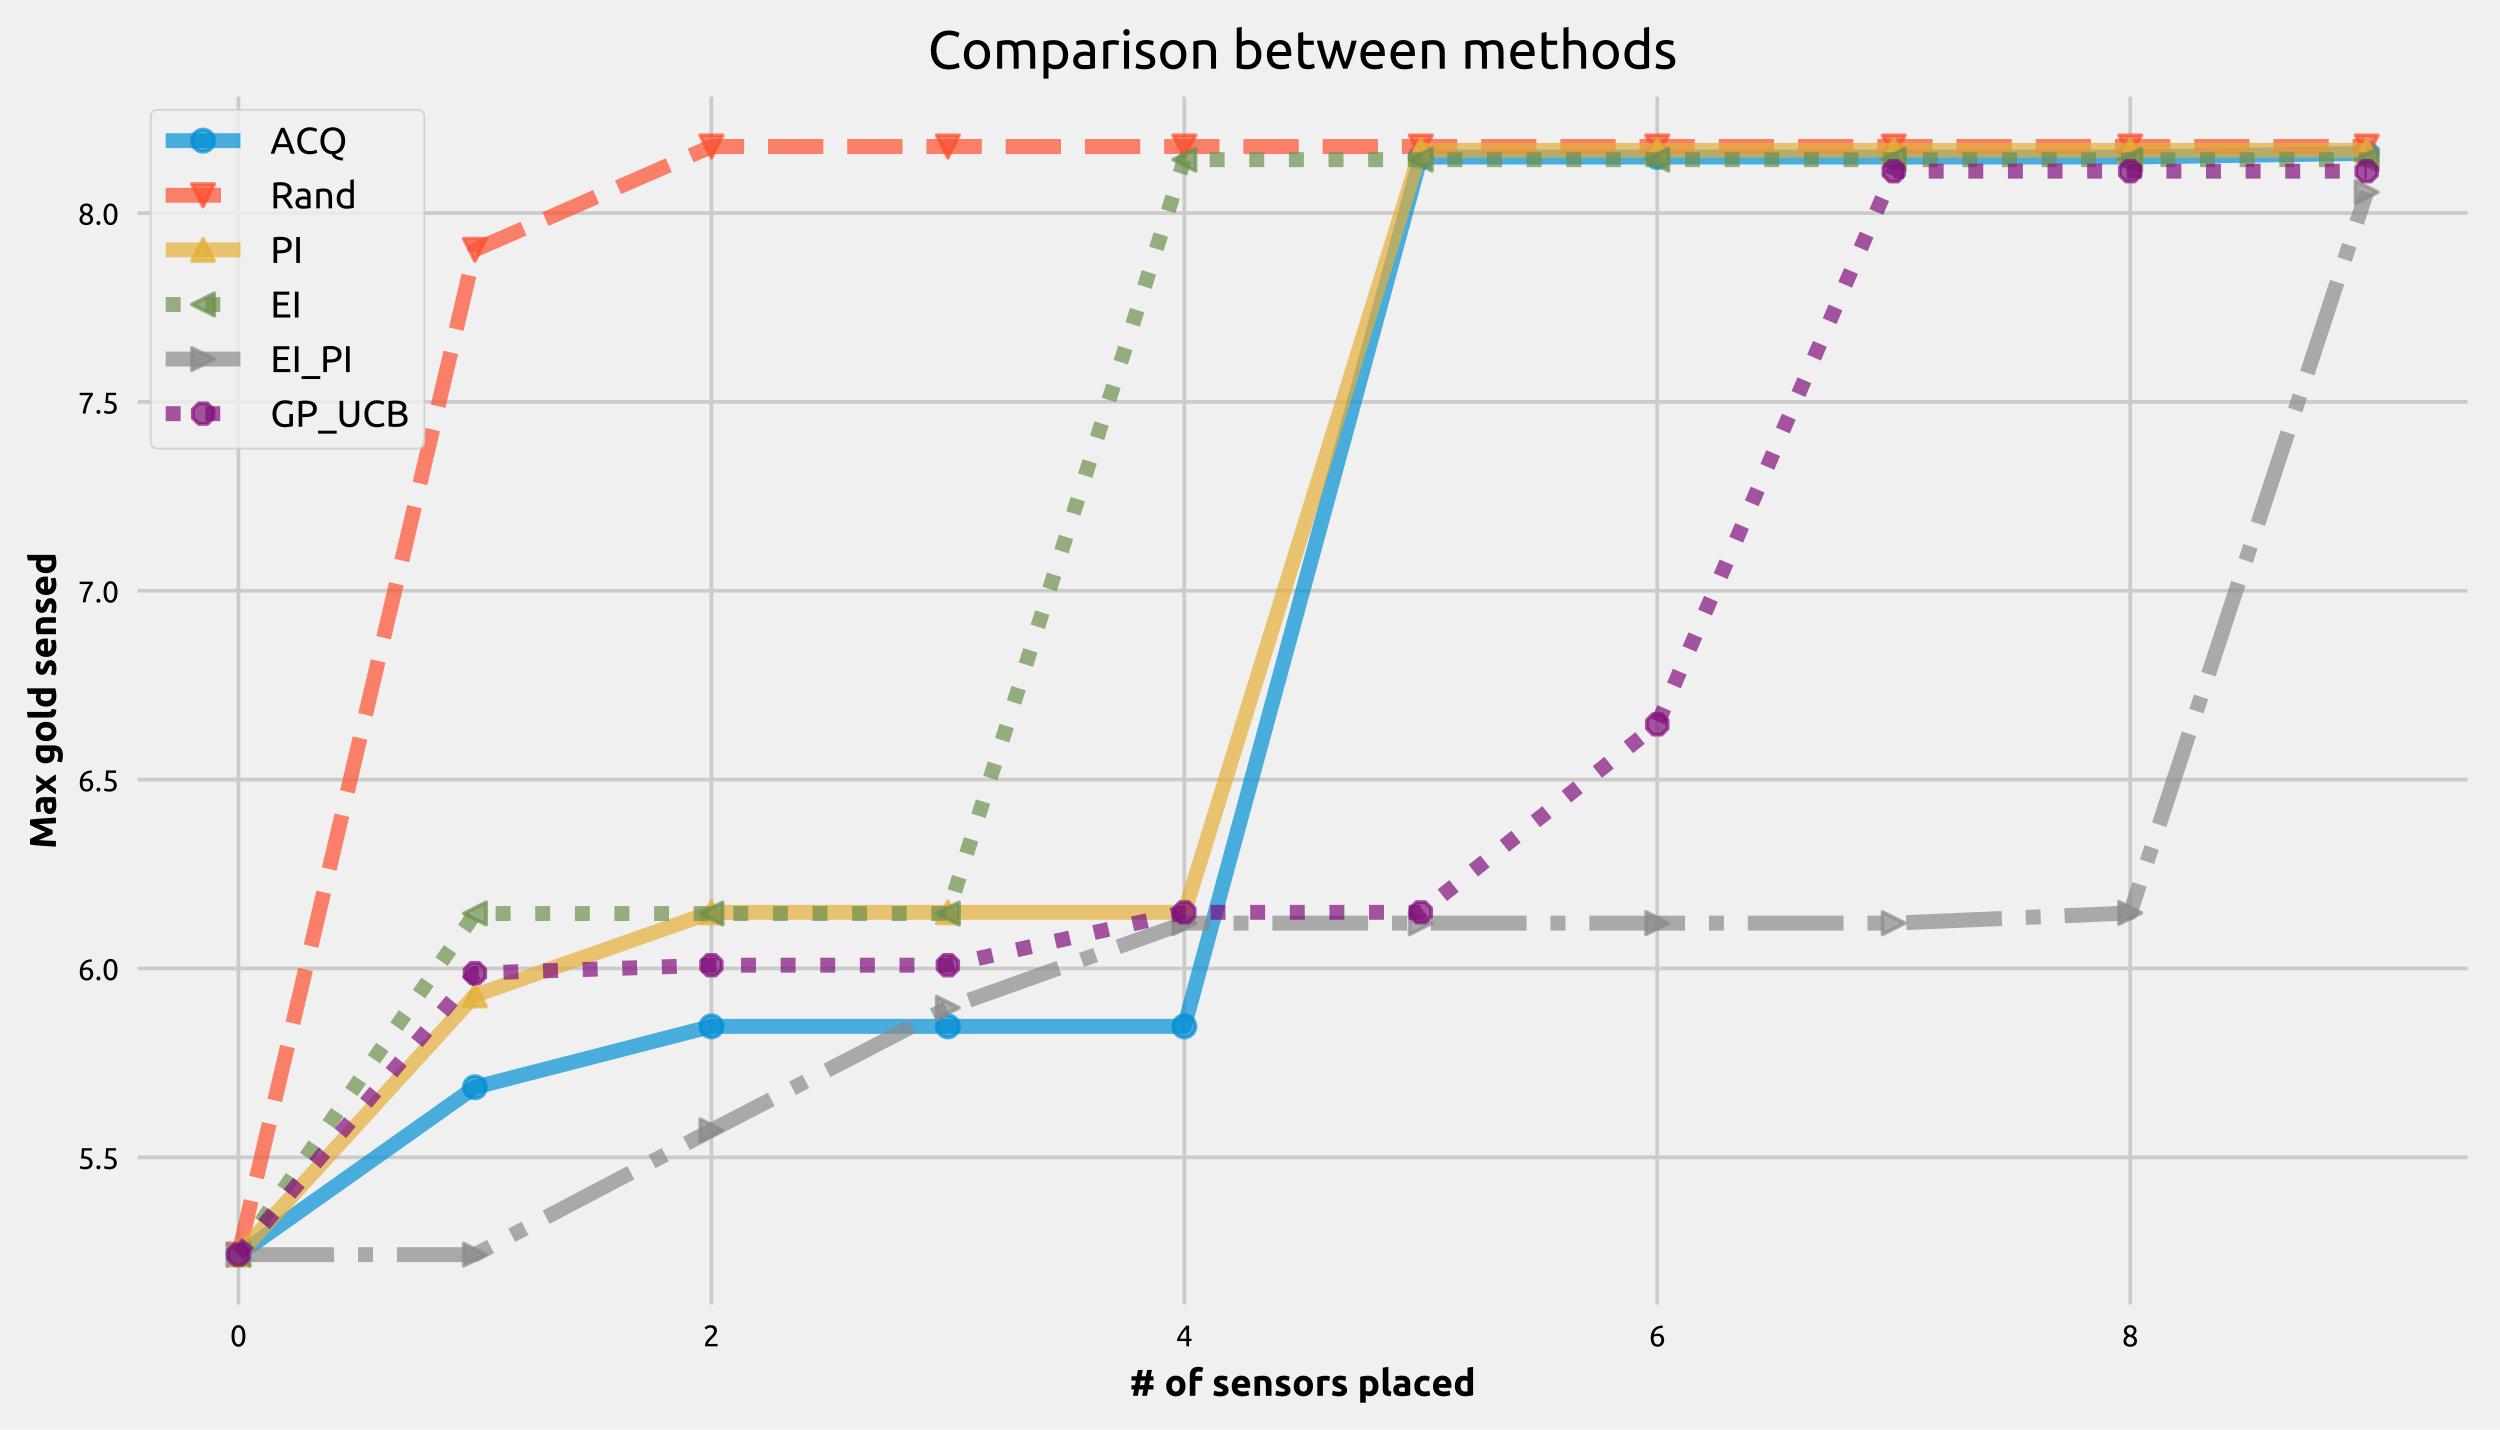 <?xml version="1.0" encoding="utf-8" standalone="no"?>
<!DOCTYPE svg PUBLIC "-//W3C//DTD SVG 1.1//EN"
  "http://www.w3.org/Graphics/SVG/1.1/DTD/svg11.dtd">
<!-- Created with matplotlib (https://matplotlib.org/) -->
<svg height="382.53pt" version="1.1" viewBox="0 0 668.932 382.53" width="668.932pt" xmlns="http://www.w3.org/2000/svg" xmlns:xlink="http://www.w3.org/1999/xlink">
 <defs>
  <style type="text/css">
*{stroke-linecap:butt;stroke-linejoin:round;white-space:pre;}
  </style>
 </defs>
 <g id="figure_1">
  <g id="patch_1">
   <path d="M 0 382.53 
L 668.932 382.53 
L 668.932 0 
L 0 0 
z
" style="fill:#f0f0f0;"/>
  </g>
  <g id="axes_1">
   <g id="patch_2">
    <path d="M 35.332 350.534 
L 661.732 350.534 
L 661.732 24.373 
L 35.332 24.373 
z
" style="fill:#f0f0f0;"/>
   </g>
   <g id="matplotlib.axis_1">
    <g id="xtick_1">
     <g id="line2d_1">
      <path clip-path="url(#p3d8afe6907)" d="M 63.804 350.534 
L 63.804 24.373 
" style="fill:none;stroke:#cbcbcb;"/>
     </g>
     <g id="line2d_2"/>
     <g id="text_1">
      <!-- 0 -->
      <defs>
       <path d="M 5 34.703 
Q 5 52.094 11.141 61.5 
Q 17.297 70.906 28.203 70.906 
Q 39.094 70.906 45.25 61.5 
Q 51.406 52.094 51.406 34.703 
Q 51.406 17.297 45.25 7.891 
Q 39.094 -1.5 28.203 -1.5 
Q 17.297 -1.5 11.141 7.891 
Q 5 17.297 5 34.703 
z
M 41.594 34.703 
Q 41.594 40.406 40.938 45.5 
Q 40.297 50.594 38.75 54.391 
Q 37.203 58.203 34.594 60.453 
Q 32 62.703 28.203 62.703 
Q 24.406 62.703 21.797 60.453 
Q 19.203 58.203 17.641 54.391 
Q 16.094 50.594 15.438 45.5 
Q 14.797 40.406 14.797 34.703 
Q 14.797 29 15.438 23.891 
Q 16.094 18.797 17.641 15 
Q 19.203 11.203 21.797 8.953 
Q 24.406 6.703 28.203 6.703 
Q 32 6.703 34.594 8.953 
Q 37.203 11.203 38.75 15 
Q 40.297 18.797 40.938 23.891 
Q 41.594 29 41.594 34.703 
z
" id="Ubuntu-48"/>
      </defs>
      <g transform="translate(61.548 360.241)scale(0.08 -0.08)">
       <use xlink:href="#Ubuntu-48"/>
      </g>
     </g>
    </g>
    <g id="xtick_2">
     <g id="line2d_3">
      <path clip-path="url(#p3d8afe6907)" d="M 190.35 350.534 
L 190.35 24.373 
" style="fill:none;stroke:#cbcbcb;"/>
     </g>
     <g id="line2d_4"/>
     <g id="text_2">
      <!-- 2 -->
      <defs>
       <path d="M 46.703 51.594 
Q 46.703 48 45.25 44.641 
Q 43.797 41.297 41.391 38.047 
Q 39 34.797 36 31.641 
Q 33 28.5 30 25.5 
Q 28.297 23.797 26.047 21.5 
Q 23.797 19.203 21.797 16.703 
Q 19.797 14.203 18.438 11.891 
Q 17.094 9.594 17.094 7.906 
L 49 7.906 
L 49 0 
L 7 0 
Q 6.906 0.594 6.906 1.188 
Q 6.906 1.797 6.906 2.297 
Q 6.906 7 8.453 11.047 
Q 10 15.094 12.5 18.688 
Q 15 22.297 18.094 25.5 
Q 21.203 28.703 24.203 31.703 
Q 26.703 34.094 28.953 36.438 
Q 31.203 38.797 32.953 41.141 
Q 34.703 43.5 35.75 46 
Q 36.797 48.5 36.797 51.297 
Q 36.797 54.297 35.844 56.391 
Q 34.906 58.5 33.297 59.891 
Q 31.703 61.297 29.547 61.938 
Q 27.406 62.594 25 62.594 
Q 22.094 62.594 19.688 61.797 
Q 17.297 61 15.391 59.953 
Q 13.5 58.906 12.203 57.75 
Q 10.906 56.594 10.203 56 
L 5.594 62.594 
Q 6.5 63.594 8.297 65.047 
Q 10.094 66.5 12.594 67.797 
Q 15.094 69.094 18.188 70 
Q 21.297 70.906 24.906 70.906 
Q 35.797 70.906 41.25 65.844 
Q 46.703 60.797 46.703 51.594 
z
" id="Ubuntu-50"/>
      </defs>
      <g transform="translate(188.093 360.241)scale(0.08 -0.08)">
       <use xlink:href="#Ubuntu-50"/>
      </g>
     </g>
    </g>
    <g id="xtick_3">
     <g id="line2d_5">
      <path clip-path="url(#p3d8afe6907)" d="M 316.895 350.534 
L 316.895 24.373 
" style="fill:none;stroke:#cbcbcb;"/>
     </g>
     <g id="line2d_6"/>
     <g id="text_3">
      <!-- 4 -->
      <defs>
       <path d="M 4 24 
Q 5.906 28.406 9.203 34.25 
Q 12.5 40.094 16.641 46.297 
Q 20.797 52.5 25.547 58.5 
Q 30.297 64.5 35.094 69.297 
L 44 69.297 
L 44 25.297 
L 52.203 25.297 
L 52.203 17.703 
L 44 17.703 
L 44 0 
L 35 0 
L 35 17.703 
L 4 17.703 
z
M 35 58.297 
Q 32 55.094 28.953 51.141 
Q 25.906 47.203 23 42.891 
Q 20.094 38.594 17.547 34.094 
Q 15 29.594 13 25.297 
L 35 25.297 
z
" id="Ubuntu-52"/>
      </defs>
      <g transform="translate(314.639 360.241)scale(0.08 -0.08)">
       <use xlink:href="#Ubuntu-52"/>
      </g>
     </g>
    </g>
    <g id="xtick_4">
     <g id="line2d_7">
      <path clip-path="url(#p3d8afe6907)" d="M 443.441 350.534 
L 443.441 24.373 
" style="fill:none;stroke:#cbcbcb;"/>
     </g>
     <g id="line2d_8"/>
     <g id="text_4">
      <!-- 6 -->
      <defs>
       <path d="M 6.297 27.797 
Q 6.297 37.906 9.094 45.656 
Q 11.906 53.406 17.047 58.703 
Q 22.203 64 29.547 66.75 
Q 36.906 69.5 46.094 69.594 
L 46.797 61.797 
Q 40.906 61.703 36.047 60.5 
Q 31.203 59.297 27.391 56.688 
Q 23.594 54.094 21 49.938 
Q 18.406 45.797 17.094 39.703 
Q 19.703 40.906 22.953 41.703 
Q 26.203 42.5 29.703 42.5 
Q 35.594 42.5 39.688 40.703 
Q 43.797 38.906 46.391 35.953 
Q 49 33 50.141 29.141 
Q 51.297 25.297 51.297 21.094 
Q 51.297 17.297 50 13.297 
Q 48.703 9.297 46.047 6 
Q 43.406 2.703 39.297 0.594 
Q 35.203 -1.5 29.594 -1.5 
Q 18.203 -1.5 12.25 6.297 
Q 6.297 14.094 6.297 27.797 
z
M 28.703 34.906 
Q 25.203 34.906 22.203 34.25 
Q 19.203 33.594 16.203 32.297 
Q 16.094 31.203 16.047 30.047 
Q 16 28.906 16 27.797 
Q 16 23.406 16.594 19.5 
Q 17.203 15.594 18.75 12.641 
Q 20.297 9.703 22.891 7.953 
Q 25.5 6.203 29.5 6.203 
Q 32.797 6.203 35.094 7.594 
Q 37.406 9 38.906 11.203 
Q 40.406 13.406 41.047 15.953 
Q 41.703 18.5 41.703 20.906 
Q 41.703 27.703 38.453 31.297 
Q 35.203 34.906 28.703 34.906 
z
" id="Ubuntu-54"/>
      </defs>
      <g transform="translate(441.184 360.241)scale(0.08 -0.08)">
       <use xlink:href="#Ubuntu-54"/>
      </g>
     </g>
    </g>
    <g id="xtick_5">
     <g id="line2d_9">
      <path clip-path="url(#p3d8afe6907)" d="M 569.986 350.534 
L 569.986 24.373 
" style="fill:none;stroke:#cbcbcb;"/>
     </g>
     <g id="line2d_10"/>
     <g id="text_5">
      <!-- 8 -->
      <defs>
       <path d="M 50.906 18 
Q 50.906 13.797 49.453 10.25 
Q 48 6.703 45.141 4.047 
Q 42.297 1.406 38 -0.047 
Q 33.703 -1.5 28.094 -1.5 
Q 21.594 -1.5 17.25 0.344 
Q 12.906 2.203 10.297 5 
Q 7.703 7.797 6.594 11.141 
Q 5.5 14.5 5.5 17.5 
Q 5.5 20.406 6.453 23.047 
Q 7.406 25.703 8.953 28 
Q 10.5 30.297 12.547 32.141 
Q 14.594 34 16.906 35.406 
Q 7.094 41 7.094 51.906 
Q 7.094 55.703 8.594 59.141 
Q 10.094 62.594 12.844 65.188 
Q 15.594 67.797 19.5 69.344 
Q 23.406 70.906 28.203 70.906 
Q 33.797 70.906 37.797 69.203 
Q 41.797 67.5 44.344 64.844 
Q 46.906 62.203 48.047 59 
Q 49.203 55.797 49.203 52.797 
Q 49.203 49.906 48.344 47.344 
Q 47.5 44.797 46.047 42.594 
Q 44.594 40.406 42.75 38.703 
Q 40.906 37 38.906 35.703 
Q 50.703 30.094 50.906 18 
z
M 14.906 17.406 
Q 14.906 15.594 15.547 13.641 
Q 16.203 11.703 17.797 10.047 
Q 19.406 8.406 21.906 7.297 
Q 24.406 6.203 28.203 6.203 
Q 31.594 6.203 34.141 7.203 
Q 36.703 8.203 38.297 9.75 
Q 39.906 11.297 40.703 13.297 
Q 41.5 15.297 41.5 17.406 
Q 41.5 20.594 40.297 23 
Q 39.094 25.406 36.844 27.203 
Q 34.594 29 31.438 30.25 
Q 28.297 31.5 24.297 32.406 
Q 19.797 29.906 17.344 26.203 
Q 14.906 22.5 14.906 17.406 
z
M 39.906 52.906 
Q 39.906 54.406 39.25 56.203 
Q 38.594 58 37.188 59.547 
Q 35.797 61.094 33.594 62.141 
Q 31.406 63.203 28.203 63.203 
Q 25 63.203 22.75 62.203 
Q 20.5 61.203 19.094 59.641 
Q 17.703 58.094 17.047 56.25 
Q 16.406 54.406 16.406 52.594 
Q 16.406 50.406 17.203 48.203 
Q 18 46 19.703 44.094 
Q 21.406 42.203 24.156 40.703 
Q 26.906 39.203 30.703 38.297 
Q 34.906 40.797 37.406 44.141 
Q 39.906 47.5 39.906 52.906 
z
" id="Ubuntu-56"/>
      </defs>
      <g transform="translate(567.73 360.241)scale(0.08 -0.08)">
       <use xlink:href="#Ubuntu-56"/>
      </g>
     </g>
    </g>
    <g id="text_6">
     <!-- # of sensors placed -->
     <defs>
      <path d="M 32.5 52.297 
L 44.094 52.297 
L 47.406 69.297 
L 60.406 69.297 
L 57.094 52.297 
L 64.406 52.297 
L 64.406 40.797 
L 54.906 40.797 
L 52.5 28.5 
L 64.406 28.5 
L 64.406 17 
L 50.297 17 
L 47.094 0 
L 34.094 0 
L 37.297 17 
L 25.703 17 
L 22.5 0 
L 9.5 0 
L 12.703 17 
L 5.5 17 
L 5.5 28.5 
L 14.906 28.5 
L 17.297 40.797 
L 5.5 40.797 
L 5.5 52.297 
L 19.5 52.297 
L 22.797 69.297 
L 35.797 69.297 
z
M 27.906 28.5 
L 39.5 28.5 
L 41.906 40.797 
L 30.297 40.797 
z
" id="Ubuntu-Bold-35"/>
      <path id="Ubuntu-Bold-32"/>
      <path d="M 56.203 26.406 
Q 56.203 20.203 54.391 15.047 
Q 52.594 9.906 49.188 6.25 
Q 45.797 2.594 41.047 0.594 
Q 36.297 -1.406 30.406 -1.406 
Q 24.594 -1.406 19.844 0.594 
Q 15.094 2.594 11.688 6.25 
Q 8.297 9.906 6.391 15.047 
Q 4.5 20.203 4.5 26.406 
Q 4.5 32.594 6.453 37.688 
Q 8.406 42.797 11.844 46.391 
Q 15.297 50 20.047 52 
Q 24.797 54 30.406 54 
Q 36.094 54 40.844 52 
Q 45.594 50 49 46.391 
Q 52.406 42.797 54.297 37.688 
Q 56.203 32.594 56.203 26.406 
z
M 41 26.406 
Q 41 33.297 38.25 37.25 
Q 35.5 41.203 30.406 41.203 
Q 25.297 41.203 22.5 37.25 
Q 19.703 33.297 19.703 26.406 
Q 19.703 19.5 22.5 15.453 
Q 25.297 11.406 30.406 11.406 
Q 35.5 11.406 38.25 15.453 
Q 41 19.5 41 26.406 
z
" id="Ubuntu-Bold-111"/>
      <path d="M 29.797 77.594 
Q 34 77.594 37.5 76.75 
Q 41 75.906 42.906 75.094 
L 40 63.203 
Q 38 64.094 35.641 64.547 
Q 33.297 65 31.297 65 
Q 28.594 65 26.75 64.25 
Q 24.906 63.5 23.844 62.203 
Q 22.797 60.906 22.344 59.094 
Q 21.906 57.297 21.906 55.203 
L 21.906 52.594 
L 40.297 52.594 
L 40.297 40.203 
L 21.906 40.203 
L 21.906 0 
L 7 0 
L 7 55.406 
Q 7 65.594 12.75 71.594 
Q 18.5 77.594 29.797 77.594 
z
" id="Ubuntu-Bold-102"/>
      <path d="M 22.094 10.703 
Q 26.203 10.703 27.891 11.5 
Q 29.594 12.297 29.594 14.594 
Q 29.594 16.406 27.391 17.75 
Q 25.203 19.094 20.703 20.797 
Q 17.203 22.094 14.344 23.5 
Q 11.5 24.906 9.5 26.844 
Q 7.5 28.797 6.391 31.5 
Q 5.297 34.203 5.297 38 
Q 5.297 45.406 10.797 49.703 
Q 16.297 54 25.906 54 
Q 30.703 54 35.094 53.141 
Q 39.5 52.297 42.094 51.297 
L 39.5 39.703 
Q 36.906 40.594 33.844 41.297 
Q 30.797 42 27 42 
Q 20 42 20 38.094 
Q 20 37.203 20.297 36.5 
Q 20.594 35.797 21.5 35.141 
Q 22.406 34.5 23.953 33.75 
Q 25.5 33 27.906 32.094 
Q 32.797 30.297 36 28.547 
Q 39.203 26.797 41.047 24.75 
Q 42.906 22.703 43.656 20.203 
Q 44.406 17.703 44.406 14.406 
Q 44.406 6.594 38.547 2.594 
Q 32.703 -1.406 22 -1.406 
Q 15 -1.406 10.344 -0.203 
Q 5.703 1 3.906 1.797 
L 6.406 13.906 
Q 10.203 12.406 14.203 11.547 
Q 18.203 10.703 22.094 10.703 
z
" id="Ubuntu-Bold-115"/>
      <path d="M 4.5 25.906 
Q 4.5 32.906 6.641 38.156 
Q 8.797 43.406 12.297 46.906 
Q 15.797 50.406 20.344 52.203 
Q 24.906 54 29.703 54 
Q 40.906 54 47.406 47.141 
Q 53.906 40.297 53.906 27 
Q 53.906 25.703 53.797 24.141 
Q 53.703 22.594 53.594 21.406 
L 19.797 21.406 
Q 20.297 16.797 24.094 14.094 
Q 27.906 11.406 34.297 11.406 
Q 38.406 11.406 42.344 12.156 
Q 46.297 12.906 48.797 14 
L 50.797 1.906 
Q 49.594 1.297 47.594 0.688 
Q 45.594 0.094 43.141 -0.344 
Q 40.703 -0.797 37.891 -1.094 
Q 35.094 -1.406 32.297 -1.406 
Q 25.203 -1.406 19.953 0.688 
Q 14.703 2.797 11.25 6.438 
Q 7.797 10.094 6.141 15.094 
Q 4.5 20.094 4.5 25.906 
z
M 39.5 31.594 
Q 39.406 33.5 38.844 35.297 
Q 38.297 37.094 37.141 38.5 
Q 36 39.906 34.25 40.797 
Q 32.5 41.703 29.906 41.703 
Q 27.406 41.703 25.594 40.844 
Q 23.797 40 22.594 38.594 
Q 21.406 37.203 20.75 35.344 
Q 20.094 33.5 19.797 31.594 
z
" id="Ubuntu-Bold-101"/>
      <path d="M 7 50.797 
Q 10.797 51.906 16.797 52.844 
Q 22.797 53.797 29.406 53.797 
Q 36.094 53.797 40.547 52.047 
Q 45 50.297 47.594 47.094 
Q 50.203 43.906 51.297 39.5 
Q 52.406 35.094 52.406 29.703 
L 52.406 0 
L 37.5 0 
L 37.5 27.906 
Q 37.5 35.094 35.594 38.094 
Q 33.703 41.094 28.5 41.094 
Q 26.906 41.094 25.094 40.938 
Q 23.297 40.797 21.906 40.594 
L 21.906 0 
L 7 0 
z
" id="Ubuntu-Bold-110"/>
      <path d="M 38.703 39.406 
Q 36.703 39.906 34 40.453 
Q 31.297 41 28.203 41 
Q 26.797 41 24.844 40.75 
Q 22.906 40.5 21.906 40.203 
L 21.906 0 
L 7 0 
L 7 49.797 
Q 11 51.203 16.453 52.453 
Q 21.906 53.703 28.594 53.703 
Q 29.797 53.703 31.5 53.547 
Q 33.203 53.406 34.891 53.156 
Q 36.594 52.906 38.297 52.547 
Q 40 52.203 41.203 51.703 
z
" id="Ubuntu-Bold-114"/>
      <path d="M 40.703 25.906 
Q 40.703 32.797 37.594 36.938 
Q 34.5 41.094 28.406 41.094 
Q 26.406 41.094 24.703 40.938 
Q 23 40.797 21.906 40.594 
L 21.906 13.703 
Q 23.297 12.797 25.547 12.188 
Q 27.797 11.594 30.094 11.594 
Q 40.703 11.594 40.703 25.906 
z
M 55.906 26.297 
Q 55.906 20.203 54.406 15.203 
Q 52.906 10.203 50 6.594 
Q 47.094 3 42.797 1 
Q 38.5 -1 32.906 -1 
Q 29.797 -1 27.094 -0.391 
Q 24.406 0.203 21.906 1.297 
L 21.906 -18.5 
L 7 -18.5 
L 7 50.797 
Q 9 51.406 11.594 51.953 
Q 14.203 52.5 17.047 52.891 
Q 19.906 53.297 22.844 53.547 
Q 25.797 53.797 28.5 53.797 
Q 35 53.797 40.094 51.844 
Q 45.203 49.906 48.703 46.344 
Q 52.203 42.797 54.047 37.688 
Q 55.906 32.594 55.906 26.297 
z
" id="Ubuntu-Bold-112"/>
      <path d="M 28 -1 
Q 21.5 -0.906 17.453 0.391 
Q 13.406 1.703 11.047 4.047 
Q 8.703 6.406 7.844 9.75 
Q 7 13.094 7 17.297 
L 7 75.203 
L 21.906 77.594 
L 21.906 20.297 
Q 21.906 18.297 22.203 16.688 
Q 22.5 15.094 23.344 14 
Q 24.203 12.906 25.797 12.203 
Q 27.406 11.5 30.094 11.297 
z
" id="Ubuntu-Bold-108"/>
      <path d="M 27.094 10.406 
Q 29.297 10.406 31.297 10.5 
Q 33.297 10.594 34.5 10.797 
L 34.5 22.094 
Q 33.594 22.297 31.797 22.5 
Q 30 22.703 28.5 22.703 
Q 26.406 22.703 24.547 22.453 
Q 22.703 22.203 21.297 21.5 
Q 19.906 20.797 19.094 19.594 
Q 18.297 18.406 18.297 16.594 
Q 18.297 13.094 20.641 11.75 
Q 23 10.406 27.094 10.406 
z
M 25.906 54 
Q 32.5 54 36.891 52.5 
Q 41.297 51 43.938 48.203 
Q 46.594 45.406 47.688 41.406 
Q 48.797 37.406 48.797 32.5 
L 48.797 1.5 
Q 45.594 0.797 39.891 -0.141 
Q 34.203 -1.094 26.094 -1.094 
Q 21 -1.094 16.844 -0.188 
Q 12.703 0.703 9.703 2.75 
Q 6.703 4.797 5.094 8.094 
Q 3.5 11.406 3.5 16.203 
Q 3.5 20.797 5.344 24 
Q 7.203 27.203 10.297 29.094 
Q 13.406 31 17.406 31.844 
Q 21.406 32.703 25.703 32.703 
Q 28.594 32.703 30.844 32.453 
Q 33.094 32.203 34.5 31.797 
L 34.5 33.203 
Q 34.5 37 32.203 39.297 
Q 29.906 41.594 24.203 41.594 
Q 20.406 41.594 16.703 41.047 
Q 13 40.5 10.297 39.5 
L 8.406 51.5 
Q 9.703 51.906 11.641 52.344 
Q 13.594 52.797 15.891 53.141 
Q 18.203 53.5 20.75 53.75 
Q 23.297 54 25.906 54 
z
" id="Ubuntu-Bold-97"/>
      <path d="M 4.5 26.297 
Q 4.5 32 6.344 37.047 
Q 8.203 42.094 11.703 45.844 
Q 15.203 49.594 20.203 51.797 
Q 25.203 54 31.594 54 
Q 35.797 54 39.297 53.25 
Q 42.797 52.5 46.094 51.094 
L 43 39.203 
Q 40.906 40 38.406 40.594 
Q 35.906 41.203 32.797 41.203 
Q 26.203 41.203 22.953 37.094 
Q 19.703 33 19.703 26.297 
Q 19.703 19.203 22.75 15.297 
Q 25.797 11.406 33.406 11.406 
Q 36.094 11.406 39.188 11.906 
Q 42.297 12.406 44.906 13.5 
L 47 1.297 
Q 44.406 0.203 40.5 -0.594 
Q 36.594 -1.406 31.906 -1.406 
Q 24.703 -1.406 19.5 0.75 
Q 14.297 2.906 10.938 6.594 
Q 7.594 10.297 6.047 15.344 
Q 4.5 20.406 4.5 26.297 
z
" id="Ubuntu-Bold-99"/>
      <path d="M 19.703 26.703 
Q 19.703 19.797 22.797 15.594 
Q 25.906 11.406 32 11.406 
Q 34 11.406 35.703 11.547 
Q 37.406 11.703 38.5 11.906 
L 38.5 39 
Q 37.094 39.906 34.844 40.5 
Q 32.594 41.094 30.297 41.094 
Q 19.703 41.094 19.703 26.703 
z
M 53.406 1.703 
Q 51.406 1.094 48.797 0.547 
Q 46.203 0 43.344 -0.391 
Q 40.5 -0.797 37.547 -1.047 
Q 34.594 -1.297 31.906 -1.297 
Q 25.406 -1.297 20.297 0.594 
Q 15.203 2.5 11.703 6.047 
Q 8.203 9.594 6.344 14.641 
Q 4.5 19.703 4.5 26 
Q 4.5 32.406 6.094 37.547 
Q 7.703 42.703 10.703 46.297 
Q 13.703 49.906 18.047 51.797 
Q 22.406 53.703 28 53.703 
Q 31.094 53.703 33.547 53.094 
Q 36 52.5 38.5 51.406 
L 38.5 75.203 
L 53.406 77.594 
z
" id="Ubuntu-Bold-100"/>
     </defs>
     <g transform="translate(302.2 373.48)scale(0.1 -0.1)">
      <use xlink:href="#Ubuntu-Bold-35"/>
      <use x="69.9" xlink:href="#Ubuntu-Bold-32"/>
      <use x="93.9" xlink:href="#Ubuntu-Bold-111"/>
      <use x="154.6" xlink:href="#Ubuntu-Bold-102"/>
      <use x="196.8" xlink:href="#Ubuntu-Bold-32"/>
      <use x="220.8" xlink:href="#Ubuntu-Bold-115"/>
      <use x="269.3" xlink:href="#Ubuntu-Bold-101"/>
      <use x="327.7" xlink:href="#Ubuntu-Bold-110"/>
      <use x="386.6" xlink:href="#Ubuntu-Bold-115"/>
      <use x="435.1" xlink:href="#Ubuntu-Bold-111"/>
      <use x="495.8" xlink:href="#Ubuntu-Bold-114"/>
      <use x="538" xlink:href="#Ubuntu-Bold-115"/>
      <use x="586.5" xlink:href="#Ubuntu-Bold-32"/>
      <use x="610.5" xlink:href="#Ubuntu-Bold-112"/>
      <use x="670.9" xlink:href="#Ubuntu-Bold-108"/>
      <use x="702.515" xlink:href="#Ubuntu-Bold-97"/>
      <use x="757.815" xlink:href="#Ubuntu-Bold-99"/>
      <use x="807.784" xlink:href="#Ubuntu-Bold-101"/>
      <use x="866.184" xlink:href="#Ubuntu-Bold-100"/>
     </g>
    </g>
   </g>
   <g id="matplotlib.axis_2">
    <g id="ytick_1">
     <g id="line2d_11">
      <path clip-path="url(#p3d8afe6907)" d="M 35.332 309.669 
L 661.732 309.669 
" style="fill:none;stroke:#cbcbcb;"/>
     </g>
     <g id="line2d_12"/>
     <g id="text_7">
      <!-- 5.5 -->
      <defs>
       <path d="M 19.906 42.594 
Q 35 42 42.047 36 
Q 49.094 30 49.094 19.703 
Q 49.094 15.094 47.547 11.188 
Q 46 7.297 42.844 4.5 
Q 39.703 1.703 34.891 0.094 
Q 30.094 -1.5 23.5 -1.5 
Q 20.906 -1.5 18.203 -1.094 
Q 15.5 -0.703 13.203 -0.094 
Q 10.906 0.5 9.094 1.094 
Q 7.297 1.703 6.5 2.094 
L 8.297 10.203 
Q 10 9.406 13.844 8.094 
Q 17.703 6.797 23.297 6.797 
Q 27.797 6.797 30.844 7.797 
Q 33.906 8.797 35.797 10.5 
Q 37.703 12.203 38.547 14.453 
Q 39.406 16.703 39.406 19.203 
Q 39.406 23 38.094 25.953 
Q 36.797 28.906 33.5 30.906 
Q 30.203 32.906 24.703 33.953 
Q 19.203 35 10.797 35 
Q 11.406 39.906 11.75 44.203 
Q 12.094 48.5 12.391 52.594 
Q 12.703 56.703 12.891 60.75 
Q 13.094 64.797 13.297 69.297 
L 46.703 69.297 
L 46.703 61.406 
L 21.406 61.406 
Q 21.297 59.906 21.094 57.344 
Q 20.906 54.797 20.703 52.047 
Q 20.5 49.297 20.297 46.688 
Q 20.094 44.094 19.906 42.594 
z
" id="Ubuntu-53"/>
       <path d="M 19 5.406 
Q 19 2.703 17.203 0.703 
Q 15.406 -1.297 12.297 -1.297 
Q 9.203 -1.297 7.391 0.703 
Q 5.594 2.703 5.594 5.406 
Q 5.594 8.094 7.391 10.094 
Q 9.203 12.094 12.297 12.094 
Q 15.406 12.094 17.203 10.094 
Q 19 8.094 19 5.406 
z
" id="Ubuntu-46"/>
      </defs>
      <g transform="translate(20.839 312.773)scale(0.08 -0.08)">
       <use xlink:href="#Ubuntu-53"/>
       <use x="56.4" xlink:href="#Ubuntu-46"/>
       <use x="81" xlink:href="#Ubuntu-53"/>
      </g>
     </g>
    </g>
    <g id="ytick_2">
     <g id="line2d_13">
      <path clip-path="url(#p3d8afe6907)" d="M 35.332 259.136 
L 661.732 259.136 
" style="fill:none;stroke:#cbcbcb;"/>
     </g>
     <g id="line2d_14"/>
     <g id="text_8">
      <!-- 6.0 -->
      <g transform="translate(20.839 262.24)scale(0.08 -0.08)">
       <use xlink:href="#Ubuntu-54"/>
       <use x="56.4" xlink:href="#Ubuntu-46"/>
       <use x="81" xlink:href="#Ubuntu-48"/>
      </g>
     </g>
    </g>
    <g id="ytick_3">
     <g id="line2d_15">
      <path clip-path="url(#p3d8afe6907)" d="M 35.332 208.603 
L 661.732 208.603 
" style="fill:none;stroke:#cbcbcb;"/>
     </g>
     <g id="line2d_16"/>
     <g id="text_9">
      <!-- 6.5 -->
      <g transform="translate(20.839 211.707)scale(0.08 -0.08)">
       <use xlink:href="#Ubuntu-54"/>
       <use x="56.4" xlink:href="#Ubuntu-46"/>
       <use x="81" xlink:href="#Ubuntu-53"/>
      </g>
     </g>
    </g>
    <g id="ytick_4">
     <g id="line2d_17">
      <path clip-path="url(#p3d8afe6907)" d="M 35.332 158.07 
L 661.732 158.07 
" style="fill:none;stroke:#cbcbcb;"/>
     </g>
     <g id="line2d_18"/>
     <g id="text_10">
      <!-- 7.0 -->
      <defs>
       <path d="M 16.297 0 
Q 16.906 8 19.156 16.844 
Q 21.406 25.703 24.703 34.047 
Q 28 42.406 31.953 49.547 
Q 35.906 56.703 39.703 61.203 
L 6 61.203 
L 6 69.297 
L 50.094 69.297 
L 50.094 61.594 
Q 46.797 57.797 42.797 51.141 
Q 38.797 44.5 35.25 36.25 
Q 31.703 28 29.141 18.641 
Q 26.594 9.297 26 0 
z
" id="Ubuntu-55"/>
      </defs>
      <g transform="translate(20.839 161.174)scale(0.08 -0.08)">
       <use xlink:href="#Ubuntu-55"/>
       <use x="56.4" xlink:href="#Ubuntu-46"/>
       <use x="81" xlink:href="#Ubuntu-48"/>
      </g>
     </g>
    </g>
    <g id="ytick_5">
     <g id="line2d_19">
      <path clip-path="url(#p3d8afe6907)" d="M 35.332 107.537 
L 661.732 107.537 
" style="fill:none;stroke:#cbcbcb;"/>
     </g>
     <g id="line2d_20"/>
     <g id="text_11">
      <!-- 7.5 -->
      <g transform="translate(20.839 110.641)scale(0.08 -0.08)">
       <use xlink:href="#Ubuntu-55"/>
       <use x="56.4" xlink:href="#Ubuntu-46"/>
       <use x="81" xlink:href="#Ubuntu-53"/>
      </g>
     </g>
    </g>
    <g id="ytick_6">
     <g id="line2d_21">
      <path clip-path="url(#p3d8afe6907)" d="M 35.332 57.005 
L 661.732 57.005 
" style="fill:none;stroke:#cbcbcb;"/>
     </g>
     <g id="line2d_22"/>
     <g id="text_12">
      <!-- 8.0 -->
      <g transform="translate(20.839 60.108)scale(0.08 -0.08)">
       <use xlink:href="#Ubuntu-56"/>
       <use x="56.4" xlink:href="#Ubuntu-46"/>
       <use x="81" xlink:href="#Ubuntu-48"/>
      </g>
     </g>
    </g>
    <g id="text_13">
     <!-- Max gold sensed -->
     <defs>
      <path d="M 26.406 69.297 
Q 28.203 66 30.547 61.141 
Q 32.906 56.297 35.453 50.641 
Q 38 45 40.5 39.094 
Q 43 33.203 45.203 28 
Q 47.406 33.203 49.906 39.094 
Q 52.406 45 54.953 50.641 
Q 57.5 56.297 59.844 61.141 
Q 62.203 66 64 69.297 
L 78.203 69.297 
Q 79.203 62.406 80.047 53.844 
Q 80.906 45.297 81.547 36.047 
Q 82.203 26.797 82.75 17.5 
Q 83.297 8.203 83.703 0 
L 68.5 0 
Q 68.203 10.094 67.703 22 
Q 67.203 33.906 66.203 46 
Q 64.406 41.797 62.203 36.688 
Q 60 31.594 57.844 26.5 
Q 55.703 21.406 53.703 16.75 
Q 51.703 12.094 50.297 8.797 
L 39.406 8.797 
Q 38 12.094 36 16.75 
Q 34 21.406 31.844 26.5 
Q 29.703 31.594 27.5 36.688 
Q 25.297 41.797 23.5 46 
Q 22.5 33.906 22 22 
Q 21.5 10.094 21.203 0 
L 6 0 
Q 6.406 8.203 6.953 17.5 
Q 7.5 26.797 8.141 36.047 
Q 8.797 45.297 9.641 53.844 
Q 10.5 62.406 11.5 69.297 
z
" id="Ubuntu-Bold-77"/>
      <path d="M 27.906 36.594 
L 38.297 52.594 
L 53.703 52.594 
L 35.703 27.297 
Q 41.703 19.797 46.594 12.688 
Q 51.5 5.594 54.406 0 
L 38.406 0 
Q 37.594 1.5 36.391 3.75 
Q 35.203 6 33.703 8.453 
Q 32.203 10.906 30.547 13.344 
Q 28.906 15.797 27.297 17.797 
Q 25.797 15.906 24.25 13.594 
Q 22.703 11.297 21.297 8.938 
Q 19.906 6.594 18.547 4.297 
Q 17.203 2 16.203 0 
L 1 0 
Q 2.203 2.5 4.297 5.891 
Q 6.406 9.297 8.844 12.938 
Q 11.297 16.594 14 20.25 
Q 16.703 23.906 19.297 27.094 
Q 14.797 33.406 10.297 39.844 
Q 5.797 46.297 1.406 52.594 
L 17.5 52.594 
z
" id="Ubuntu-Bold-120"/>
      <path d="M 19.703 28 
Q 19.703 15.5 29.797 15.5 
Q 32.094 15.5 34.094 16.094 
Q 36.094 16.703 37.5 17.5 
L 37.5 41.297 
Q 36.406 41.5 34.906 41.641 
Q 33.406 41.797 31.406 41.797 
Q 25.5 41.797 22.594 37.891 
Q 19.703 34 19.703 28 
z
M 52.406 6.594 
Q 52.406 -6.297 45.844 -12.547 
Q 39.297 -18.797 25.594 -18.797 
Q 20.797 -18.797 16 -17.938 
Q 11.203 -17.094 7.094 -15.703 
L 9.703 -3.203 
Q 13.203 -4.594 17.047 -5.391 
Q 20.906 -6.203 25.797 -6.203 
Q 32.203 -6.203 34.844 -3.391 
Q 37.5 -0.594 37.5 3.797 
L 37.5 5.703 
Q 35.094 4.594 32.547 4.047 
Q 30 3.5 27 3.5 
Q 16.094 3.5 10.297 9.953 
Q 4.5 16.406 4.5 28 
Q 4.5 33.797 6.297 38.547 
Q 8.094 43.297 11.547 46.688 
Q 15 50.094 20 51.938 
Q 25 53.797 31.297 53.797 
Q 34 53.797 36.844 53.547 
Q 39.703 53.297 42.5 52.891 
Q 45.297 52.5 47.844 51.953 
Q 50.406 51.406 52.406 50.797 
z
" id="Ubuntu-Bold-103"/>
     </defs>
     <g transform="translate(14.959 227.136)rotate(-90)scale(0.1 -0.1)">
      <use xlink:href="#Ubuntu-Bold-77"/>
      <use x="89.7" xlink:href="#Ubuntu-Bold-97"/>
      <use x="145" xlink:href="#Ubuntu-Bold-120"/>
      <use x="200.4" xlink:href="#Ubuntu-Bold-32"/>
      <use x="224.4" xlink:href="#Ubuntu-Bold-103"/>
      <use x="283.8" xlink:href="#Ubuntu-Bold-111"/>
      <use x="344.5" xlink:href="#Ubuntu-Bold-108"/>
      <use x="376.1" xlink:href="#Ubuntu-Bold-100"/>
      <use x="436.5" xlink:href="#Ubuntu-Bold-32"/>
      <use x="460.5" xlink:href="#Ubuntu-Bold-115"/>
      <use x="509" xlink:href="#Ubuntu-Bold-101"/>
      <use x="567.4" xlink:href="#Ubuntu-Bold-110"/>
      <use x="626.3" xlink:href="#Ubuntu-Bold-115"/>
      <use x="674.8" xlink:href="#Ubuntu-Bold-101"/>
      <use x="733.2" xlink:href="#Ubuntu-Bold-100"/>
     </g>
    </g>
   </g>
   <g id="line2d_23">
    <path clip-path="url(#p3d8afe6907)" d="M 63.804 335.708 
L 127.077 290.921 
L 190.35 274.628 
L 253.622 274.628 
L 316.895 274.628 
L 380.168 42.016 
L 443.441 42.016 
L 506.713 42.016 
L 569.986 42.016 
L 633.259 41.035 
" style="fill:none;stroke:#008fd5;stroke-opacity:0.7;stroke-width:4;"/>
    <defs>
     <path d="M 0 3 
C 0.796 3 1.559 2.684 2.121 2.121 
C 2.684 1.559 3 0.796 3 0 
C 3 -0.796 2.684 -1.559 2.121 -2.121 
C 1.559 -2.684 0.796 -3 0 -3 
C -0.796 -3 -1.559 -2.684 -2.121 -2.121 
C -2.684 -1.559 -3 -0.796 -3 0 
C -3 0.796 -2.684 1.559 -2.121 2.121 
C -1.559 2.684 -0.796 3 0 3 
z
" id="m060f4e9fee" style="stroke:#008fd5;stroke-opacity:0.7;"/>
    </defs>
    <g clip-path="url(#p3d8afe6907)">
     <use style="fill:#008fd5;fill-opacity:0.7;stroke:#008fd5;stroke-opacity:0.7;" x="63.804" xlink:href="#m060f4e9fee" y="335.708"/>
     <use style="fill:#008fd5;fill-opacity:0.7;stroke:#008fd5;stroke-opacity:0.7;" x="127.077" xlink:href="#m060f4e9fee" y="290.921"/>
     <use style="fill:#008fd5;fill-opacity:0.7;stroke:#008fd5;stroke-opacity:0.7;" x="190.35" xlink:href="#m060f4e9fee" y="274.628"/>
     <use style="fill:#008fd5;fill-opacity:0.7;stroke:#008fd5;stroke-opacity:0.7;" x="253.622" xlink:href="#m060f4e9fee" y="274.628"/>
     <use style="fill:#008fd5;fill-opacity:0.7;stroke:#008fd5;stroke-opacity:0.7;" x="316.895" xlink:href="#m060f4e9fee" y="274.628"/>
     <use style="fill:#008fd5;fill-opacity:0.7;stroke:#008fd5;stroke-opacity:0.7;" x="380.168" xlink:href="#m060f4e9fee" y="42.016"/>
     <use style="fill:#008fd5;fill-opacity:0.7;stroke:#008fd5;stroke-opacity:0.7;" x="443.441" xlink:href="#m060f4e9fee" y="42.016"/>
     <use style="fill:#008fd5;fill-opacity:0.7;stroke:#008fd5;stroke-opacity:0.7;" x="506.713" xlink:href="#m060f4e9fee" y="42.016"/>
     <use style="fill:#008fd5;fill-opacity:0.7;stroke:#008fd5;stroke-opacity:0.7;" x="569.986" xlink:href="#m060f4e9fee" y="42.016"/>
     <use style="fill:#008fd5;fill-opacity:0.7;stroke:#008fd5;stroke-opacity:0.7;" x="633.259" xlink:href="#m060f4e9fee" y="41.035"/>
    </g>
   </g>
   <g id="line2d_24">
    <path clip-path="url(#p3d8afe6907)" d="M 63.804 335.708 
L 127.077 66.851 
L 190.35 39.199 
L 253.622 39.199 
L 316.895 39.199 
L 380.168 39.199 
L 443.441 39.199 
L 506.713 39.199 
L 569.986 39.199 
L 633.259 39.199 
" style="fill:none;stroke:#fc4f30;stroke-dasharray:14.8,6.4;stroke-dashoffset:0;stroke-opacity:0.7;stroke-width:4;"/>
    <defs>
     <path d="M -0 3 
L 3 -3 
L -3 -3 
z
" id="mdd9f7af1fe" style="stroke:#fc4f30;stroke-linejoin:miter;stroke-opacity:0.7;"/>
    </defs>
    <g clip-path="url(#p3d8afe6907)">
     <use style="fill:#fc4f30;fill-opacity:0.7;stroke:#fc4f30;stroke-linejoin:miter;stroke-opacity:0.7;" x="63.804" xlink:href="#mdd9f7af1fe" y="335.708"/>
     <use style="fill:#fc4f30;fill-opacity:0.7;stroke:#fc4f30;stroke-linejoin:miter;stroke-opacity:0.7;" x="127.077" xlink:href="#mdd9f7af1fe" y="66.851"/>
     <use style="fill:#fc4f30;fill-opacity:0.7;stroke:#fc4f30;stroke-linejoin:miter;stroke-opacity:0.7;" x="190.35" xlink:href="#mdd9f7af1fe" y="39.199"/>
     <use style="fill:#fc4f30;fill-opacity:0.7;stroke:#fc4f30;stroke-linejoin:miter;stroke-opacity:0.7;" x="253.622" xlink:href="#mdd9f7af1fe" y="39.199"/>
     <use style="fill:#fc4f30;fill-opacity:0.7;stroke:#fc4f30;stroke-linejoin:miter;stroke-opacity:0.7;" x="316.895" xlink:href="#mdd9f7af1fe" y="39.199"/>
     <use style="fill:#fc4f30;fill-opacity:0.7;stroke:#fc4f30;stroke-linejoin:miter;stroke-opacity:0.7;" x="380.168" xlink:href="#mdd9f7af1fe" y="39.199"/>
     <use style="fill:#fc4f30;fill-opacity:0.7;stroke:#fc4f30;stroke-linejoin:miter;stroke-opacity:0.7;" x="443.441" xlink:href="#mdd9f7af1fe" y="39.199"/>
     <use style="fill:#fc4f30;fill-opacity:0.7;stroke:#fc4f30;stroke-linejoin:miter;stroke-opacity:0.7;" x="506.713" xlink:href="#mdd9f7af1fe" y="39.199"/>
     <use style="fill:#fc4f30;fill-opacity:0.7;stroke:#fc4f30;stroke-linejoin:miter;stroke-opacity:0.7;" x="569.986" xlink:href="#mdd9f7af1fe" y="39.199"/>
     <use style="fill:#fc4f30;fill-opacity:0.7;stroke:#fc4f30;stroke-linejoin:miter;stroke-opacity:0.7;" x="633.259" xlink:href="#mdd9f7af1fe" y="39.199"/>
    </g>
   </g>
   <g id="line2d_25">
    <path clip-path="url(#p3d8afe6907)" d="M 63.804 335.708 
L 127.077 266.331 
L 190.35 244.118 
L 253.622 244.118 
L 316.895 244.118 
L 380.168 40.204 
L 443.441 40.204 
L 506.713 40.204 
L 569.986 40.204 
L 633.259 40.204 
" style="fill:none;stroke:#e5ae38;stroke-opacity:0.7;stroke-width:4;"/>
    <defs>
     <path d="M 0 -3 
L -3 3 
L 3 3 
z
" id="m820db59a58" style="stroke:#e5ae38;stroke-linejoin:miter;stroke-opacity:0.7;"/>
    </defs>
    <g clip-path="url(#p3d8afe6907)">
     <use style="fill:#e5ae38;fill-opacity:0.7;stroke:#e5ae38;stroke-linejoin:miter;stroke-opacity:0.7;" x="63.804" xlink:href="#m820db59a58" y="335.708"/>
     <use style="fill:#e5ae38;fill-opacity:0.7;stroke:#e5ae38;stroke-linejoin:miter;stroke-opacity:0.7;" x="127.077" xlink:href="#m820db59a58" y="266.331"/>
     <use style="fill:#e5ae38;fill-opacity:0.7;stroke:#e5ae38;stroke-linejoin:miter;stroke-opacity:0.7;" x="190.35" xlink:href="#m820db59a58" y="244.118"/>
     <use style="fill:#e5ae38;fill-opacity:0.7;stroke:#e5ae38;stroke-linejoin:miter;stroke-opacity:0.7;" x="253.622" xlink:href="#m820db59a58" y="244.118"/>
     <use style="fill:#e5ae38;fill-opacity:0.7;stroke:#e5ae38;stroke-linejoin:miter;stroke-opacity:0.7;" x="316.895" xlink:href="#m820db59a58" y="244.118"/>
     <use style="fill:#e5ae38;fill-opacity:0.7;stroke:#e5ae38;stroke-linejoin:miter;stroke-opacity:0.7;" x="380.168" xlink:href="#m820db59a58" y="40.204"/>
     <use style="fill:#e5ae38;fill-opacity:0.7;stroke:#e5ae38;stroke-linejoin:miter;stroke-opacity:0.7;" x="443.441" xlink:href="#m820db59a58" y="40.204"/>
     <use style="fill:#e5ae38;fill-opacity:0.7;stroke:#e5ae38;stroke-linejoin:miter;stroke-opacity:0.7;" x="506.713" xlink:href="#m820db59a58" y="40.204"/>
     <use style="fill:#e5ae38;fill-opacity:0.7;stroke:#e5ae38;stroke-linejoin:miter;stroke-opacity:0.7;" x="569.986" xlink:href="#m820db59a58" y="40.204"/>
     <use style="fill:#e5ae38;fill-opacity:0.7;stroke:#e5ae38;stroke-linejoin:miter;stroke-opacity:0.7;" x="633.259" xlink:href="#m820db59a58" y="40.204"/>
    </g>
   </g>
   <g id="line2d_26">
    <path clip-path="url(#p3d8afe6907)" d="M 63.804 335.708 
L 127.077 244.43 
L 190.35 244.43 
L 253.622 244.43 
L 316.895 42.716 
L 380.168 42.716 
L 443.441 42.716 
L 506.713 42.716 
L 569.986 42.716 
L 633.259 42.716 
" style="fill:none;stroke:#6d904f;stroke-dasharray:4,6.6;stroke-dashoffset:0;stroke-opacity:0.7;stroke-width:4;"/>
    <defs>
     <path d="M -3 -0 
L 3 3 
L 3 -3 
z
" id="m2d586b163e" style="stroke:#6d904f;stroke-linejoin:miter;stroke-opacity:0.7;"/>
    </defs>
    <g clip-path="url(#p3d8afe6907)">
     <use style="fill:#6d904f;fill-opacity:0.7;stroke:#6d904f;stroke-linejoin:miter;stroke-opacity:0.7;" x="63.804" xlink:href="#m2d586b163e" y="335.708"/>
     <use style="fill:#6d904f;fill-opacity:0.7;stroke:#6d904f;stroke-linejoin:miter;stroke-opacity:0.7;" x="127.077" xlink:href="#m2d586b163e" y="244.43"/>
     <use style="fill:#6d904f;fill-opacity:0.7;stroke:#6d904f;stroke-linejoin:miter;stroke-opacity:0.7;" x="190.35" xlink:href="#m2d586b163e" y="244.43"/>
     <use style="fill:#6d904f;fill-opacity:0.7;stroke:#6d904f;stroke-linejoin:miter;stroke-opacity:0.7;" x="253.622" xlink:href="#m2d586b163e" y="244.43"/>
     <use style="fill:#6d904f;fill-opacity:0.7;stroke:#6d904f;stroke-linejoin:miter;stroke-opacity:0.7;" x="316.895" xlink:href="#m2d586b163e" y="42.716"/>
     <use style="fill:#6d904f;fill-opacity:0.7;stroke:#6d904f;stroke-linejoin:miter;stroke-opacity:0.7;" x="380.168" xlink:href="#m2d586b163e" y="42.716"/>
     <use style="fill:#6d904f;fill-opacity:0.7;stroke:#6d904f;stroke-linejoin:miter;stroke-opacity:0.7;" x="443.441" xlink:href="#m2d586b163e" y="42.716"/>
     <use style="fill:#6d904f;fill-opacity:0.7;stroke:#6d904f;stroke-linejoin:miter;stroke-opacity:0.7;" x="506.713" xlink:href="#m2d586b163e" y="42.716"/>
     <use style="fill:#6d904f;fill-opacity:0.7;stroke:#6d904f;stroke-linejoin:miter;stroke-opacity:0.7;" x="569.986" xlink:href="#m2d586b163e" y="42.716"/>
     <use style="fill:#6d904f;fill-opacity:0.7;stroke:#6d904f;stroke-linejoin:miter;stroke-opacity:0.7;" x="633.259" xlink:href="#m2d586b163e" y="42.716"/>
    </g>
   </g>
   <g id="line2d_27">
    <path clip-path="url(#p3d8afe6907)" d="M 63.804 335.708 
L 127.077 335.708 
L 190.35 302.446 
L 253.622 269.657 
L 316.895 247.013 
L 380.168 247.013 
L 443.441 247.013 
L 506.713 247.013 
L 569.986 244.268 
L 633.259 51.416 
" style="fill:none;stroke:#8b8b8b;stroke-dasharray:25.6,6.4,4,6.4;stroke-dashoffset:0;stroke-opacity:0.7;stroke-width:4;"/>
    <defs>
     <path d="M 3 0 
L -3 -3 
L -3 3 
z
" id="maea1f3f37a" style="stroke:#8b8b8b;stroke-linejoin:miter;stroke-opacity:0.7;"/>
    </defs>
    <g clip-path="url(#p3d8afe6907)">
     <use style="fill:#8b8b8b;fill-opacity:0.7;stroke:#8b8b8b;stroke-linejoin:miter;stroke-opacity:0.7;" x="63.804" xlink:href="#maea1f3f37a" y="335.708"/>
     <use style="fill:#8b8b8b;fill-opacity:0.7;stroke:#8b8b8b;stroke-linejoin:miter;stroke-opacity:0.7;" x="127.077" xlink:href="#maea1f3f37a" y="335.708"/>
     <use style="fill:#8b8b8b;fill-opacity:0.7;stroke:#8b8b8b;stroke-linejoin:miter;stroke-opacity:0.7;" x="190.35" xlink:href="#maea1f3f37a" y="302.446"/>
     <use style="fill:#8b8b8b;fill-opacity:0.7;stroke:#8b8b8b;stroke-linejoin:miter;stroke-opacity:0.7;" x="253.622" xlink:href="#maea1f3f37a" y="269.657"/>
     <use style="fill:#8b8b8b;fill-opacity:0.7;stroke:#8b8b8b;stroke-linejoin:miter;stroke-opacity:0.7;" x="316.895" xlink:href="#maea1f3f37a" y="247.013"/>
     <use style="fill:#8b8b8b;fill-opacity:0.7;stroke:#8b8b8b;stroke-linejoin:miter;stroke-opacity:0.7;" x="380.168" xlink:href="#maea1f3f37a" y="247.013"/>
     <use style="fill:#8b8b8b;fill-opacity:0.7;stroke:#8b8b8b;stroke-linejoin:miter;stroke-opacity:0.7;" x="443.441" xlink:href="#maea1f3f37a" y="247.013"/>
     <use style="fill:#8b8b8b;fill-opacity:0.7;stroke:#8b8b8b;stroke-linejoin:miter;stroke-opacity:0.7;" x="506.713" xlink:href="#maea1f3f37a" y="247.013"/>
     <use style="fill:#8b8b8b;fill-opacity:0.7;stroke:#8b8b8b;stroke-linejoin:miter;stroke-opacity:0.7;" x="569.986" xlink:href="#maea1f3f37a" y="244.268"/>
     <use style="fill:#8b8b8b;fill-opacity:0.7;stroke:#8b8b8b;stroke-linejoin:miter;stroke-opacity:0.7;" x="633.259" xlink:href="#maea1f3f37a" y="51.416"/>
    </g>
   </g>
   <g id="line2d_28">
    <path clip-path="url(#p3d8afe6907)" d="M 63.804 335.708 
L 127.077 260.4 
L 190.35 258.264 
L 253.622 258.264 
L 316.895 244.117 
L 380.168 244.117 
L 443.441 193.809 
L 506.713 45.807 
L 569.986 45.807 
L 633.259 45.807 
" style="fill:none;stroke:#810f7c;stroke-dasharray:4,6.6;stroke-dashoffset:0;stroke-opacity:0.7;stroke-width:4;"/>
    <defs>
     <path d="M -1.148 -2.772 
L -2.772 -1.148 
L -2.772 1.148 
L -1.148 2.772 
L 1.148 2.772 
L 2.772 1.148 
L 2.772 -1.148 
L 1.148 -2.772 
z
" id="mf51201bf7e" style="stroke:#810f7c;stroke-linejoin:miter;stroke-opacity:0.7;"/>
    </defs>
    <g clip-path="url(#p3d8afe6907)">
     <use style="fill:#810f7c;fill-opacity:0.7;stroke:#810f7c;stroke-linejoin:miter;stroke-opacity:0.7;" x="63.804" xlink:href="#mf51201bf7e" y="335.708"/>
     <use style="fill:#810f7c;fill-opacity:0.7;stroke:#810f7c;stroke-linejoin:miter;stroke-opacity:0.7;" x="127.077" xlink:href="#mf51201bf7e" y="260.4"/>
     <use style="fill:#810f7c;fill-opacity:0.7;stroke:#810f7c;stroke-linejoin:miter;stroke-opacity:0.7;" x="190.35" xlink:href="#mf51201bf7e" y="258.264"/>
     <use style="fill:#810f7c;fill-opacity:0.7;stroke:#810f7c;stroke-linejoin:miter;stroke-opacity:0.7;" x="253.622" xlink:href="#mf51201bf7e" y="258.264"/>
     <use style="fill:#810f7c;fill-opacity:0.7;stroke:#810f7c;stroke-linejoin:miter;stroke-opacity:0.7;" x="316.895" xlink:href="#mf51201bf7e" y="244.117"/>
     <use style="fill:#810f7c;fill-opacity:0.7;stroke:#810f7c;stroke-linejoin:miter;stroke-opacity:0.7;" x="380.168" xlink:href="#mf51201bf7e" y="244.117"/>
     <use style="fill:#810f7c;fill-opacity:0.7;stroke:#810f7c;stroke-linejoin:miter;stroke-opacity:0.7;" x="443.441" xlink:href="#mf51201bf7e" y="193.809"/>
     <use style="fill:#810f7c;fill-opacity:0.7;stroke:#810f7c;stroke-linejoin:miter;stroke-opacity:0.7;" x="506.713" xlink:href="#mf51201bf7e" y="45.807"/>
     <use style="fill:#810f7c;fill-opacity:0.7;stroke:#810f7c;stroke-linejoin:miter;stroke-opacity:0.7;" x="569.986" xlink:href="#mf51201bf7e" y="45.807"/>
     <use style="fill:#810f7c;fill-opacity:0.7;stroke:#810f7c;stroke-linejoin:miter;stroke-opacity:0.7;" x="633.259" xlink:href="#mf51201bf7e" y="45.807"/>
    </g>
   </g>
   <g id="patch_3">
    <path d="M 35.332 350.534 
L 35.332 24.373 
" style="fill:none;stroke:#f0f0f0;stroke-linecap:square;stroke-linejoin:miter;stroke-width:3;"/>
   </g>
   <g id="patch_4">
    <path d="M 661.732 350.534 
L 661.732 24.373 
" style="fill:none;stroke:#f0f0f0;stroke-linecap:square;stroke-linejoin:miter;stroke-width:3;"/>
   </g>
   <g id="patch_5">
    <path d="M 35.332 350.534 
L 661.732 350.534 
" style="fill:none;stroke:#f0f0f0;stroke-linecap:square;stroke-linejoin:miter;stroke-width:3;"/>
   </g>
   <g id="patch_6">
    <path d="M 35.332 24.373 
L 661.732 24.373 
" style="fill:none;stroke:#f0f0f0;stroke-linecap:square;stroke-linejoin:miter;stroke-width:3;"/>
   </g>
   <g id="text_14">
    <!-- Comparison between methods -->
    <defs>
     <path d="M 38.406 -1.5 
Q 31.094 -1.5 25.094 0.891 
Q 19.094 3.297 14.797 7.891 
Q 10.5 12.5 8.141 19.25 
Q 5.797 26 5.797 34.703 
Q 5.797 43.406 8.438 50.156 
Q 11.094 56.906 15.594 61.5 
Q 20.094 66.094 26.094 68.5 
Q 32.094 70.906 38.906 70.906 
Q 43.203 70.906 46.641 70.297 
Q 50.094 69.703 52.641 68.891 
Q 55.203 68.094 56.797 67.297 
Q 58.406 66.5 59 66.094 
L 56.203 58.094 
Q 55.297 58.703 53.594 59.391 
Q 51.906 60.094 49.75 60.797 
Q 47.594 61.5 45.047 61.953 
Q 42.5 62.406 39.906 62.406 
Q 34.406 62.406 30 60.5 
Q 25.594 58.594 22.5 55 
Q 19.406 51.406 17.75 46.25 
Q 16.094 41.094 16.094 34.703 
Q 16.094 28.5 17.547 23.391 
Q 19 18.297 21.891 14.641 
Q 24.797 11 29.141 9 
Q 33.5 7 39.297 7 
Q 46 7 50.391 8.391 
Q 54.797 9.797 57 10.906 
L 59.5 2.906 
Q 58.797 2.406 57 1.656 
Q 55.203 0.906 52.5 0.203 
Q 49.797 -0.5 46.188 -1 
Q 42.594 -1.5 38.406 -1.5 
z
" id="Ubuntu-67"/>
     <path d="M 53.906 26 
Q 53.906 19.797 52.094 14.797 
Q 50.297 9.797 47.047 6.188 
Q 43.797 2.594 39.297 0.641 
Q 34.797 -1.297 29.5 -1.297 
Q 24.203 -1.297 19.703 0.641 
Q 15.203 2.594 11.953 6.188 
Q 8.703 9.797 6.891 14.797 
Q 5.094 19.797 5.094 26 
Q 5.094 32.094 6.891 37.141 
Q 8.703 42.203 11.953 45.797 
Q 15.203 49.406 19.703 51.344 
Q 24.203 53.297 29.5 53.297 
Q 34.797 53.297 39.297 51.344 
Q 43.797 49.406 47.047 45.797 
Q 50.297 42.203 52.094 37.141 
Q 53.906 32.094 53.906 26 
z
M 44.203 26 
Q 44.203 34.797 40.25 39.938 
Q 36.297 45.094 29.5 45.094 
Q 22.703 45.094 18.75 39.938 
Q 14.797 34.797 14.797 26 
Q 14.797 17.203 18.75 12.047 
Q 22.703 6.906 29.5 6.906 
Q 36.297 6.906 40.25 12.047 
Q 44.203 17.203 44.203 26 
z
" id="Ubuntu-111"/>
     <path d="M 8 50.5 
Q 11.203 51.297 16.453 52.188 
Q 21.703 53.094 28.594 53.094 
Q 33.594 53.094 37 51.75 
Q 40.406 50.406 42.703 47.797 
Q 43.406 48.297 44.906 49.188 
Q 46.406 50.094 48.594 50.938 
Q 50.797 51.797 53.5 52.438 
Q 56.203 53.094 59.297 53.094 
Q 65.297 53.094 69.094 51.344 
Q 72.906 49.594 75.047 46.391 
Q 77.203 43.203 77.953 38.797 
Q 78.703 34.406 78.703 29.203 
L 78.703 0 
L 69.406 0 
L 69.406 27.203 
Q 69.406 31.797 68.953 35.094 
Q 68.5 38.406 67.25 40.594 
Q 66 42.797 63.844 43.844 
Q 61.703 44.906 58.297 44.906 
Q 53.594 44.906 50.547 43.656 
Q 47.5 42.406 46.406 41.406 
Q 47.203 38.797 47.594 35.688 
Q 48 32.594 48 29.203 
L 48 0 
L 38.703 0 
L 38.703 27.203 
Q 38.703 31.797 38.203 35.094 
Q 37.703 38.406 36.453 40.594 
Q 35.203 42.797 33.047 43.844 
Q 30.906 44.906 27.594 44.906 
Q 26.203 44.906 24.594 44.797 
Q 23 44.703 21.547 44.547 
Q 20.094 44.406 18.891 44.203 
Q 17.703 44 17.297 43.906 
L 17.297 0 
L 8 0 
z
" id="Ubuntu-109"/>
     <path d="M 44.094 25.906 
Q 44.094 35 39.594 39.891 
Q 35.094 44.797 27.594 44.797 
Q 23.406 44.797 21.047 44.5 
Q 18.703 44.203 17.297 43.797 
L 17.297 11 
Q 19 9.594 22.203 8.297 
Q 25.406 7 29.203 7 
Q 33.203 7 36.047 8.453 
Q 38.906 9.906 40.703 12.453 
Q 42.5 15 43.297 18.453 
Q 44.094 21.906 44.094 25.906 
z
M 53.797 25.906 
Q 53.797 20 52.25 15 
Q 50.703 10 47.703 6.391 
Q 44.703 2.797 40.344 0.797 
Q 36 -1.203 30.406 -1.203 
Q 25.906 -1.203 22.453 0 
Q 19 1.203 17.297 2.297 
L 17.297 -18.5 
L 8 -18.5 
L 8 50.406 
Q 11.297 51.203 16.25 52.141 
Q 21.203 53.094 27.703 53.094 
Q 33.703 53.094 38.5 51.188 
Q 43.297 49.297 46.688 45.797 
Q 50.094 42.297 51.938 37.25 
Q 53.797 32.203 53.797 25.906 
z
" id="Ubuntu-112"/>
     <path d="M 25.594 6.703 
Q 28.906 6.703 31.453 6.844 
Q 34 7 35.703 7.406 
L 35.703 22.906 
Q 34.703 23.406 32.453 23.75 
Q 30.203 24.094 27 24.094 
Q 24.906 24.094 22.547 23.797 
Q 20.203 23.5 18.25 22.547 
Q 16.297 21.594 15 19.938 
Q 13.703 18.297 13.703 15.594 
Q 13.703 10.594 16.891 8.641 
Q 20.094 6.703 25.594 6.703 
z
M 24.797 53.297 
Q 30.406 53.297 34.25 51.844 
Q 38.094 50.406 40.438 47.75 
Q 42.797 45.094 43.797 41.438 
Q 44.797 37.797 44.797 33.406 
L 44.797 0.906 
Q 43.594 0.703 41.438 0.344 
Q 39.297 0 36.594 -0.297 
Q 33.906 -0.594 30.75 -0.844 
Q 27.594 -1.094 24.5 -1.094 
Q 20.094 -1.094 16.391 -0.188 
Q 12.703 0.703 10 2.641 
Q 7.297 4.594 5.797 7.797 
Q 4.297 11 4.297 15.5 
Q 4.297 19.797 6.047 22.891 
Q 7.797 26 10.797 27.891 
Q 13.797 29.797 17.797 30.688 
Q 21.797 31.594 26.203 31.594 
Q 27.594 31.594 29.094 31.438 
Q 30.594 31.297 31.938 31.047 
Q 33.297 30.797 34.297 30.594 
Q 35.297 30.406 35.703 30.297 
L 35.703 32.906 
Q 35.703 35.203 35.203 37.453 
Q 34.703 39.703 33.391 41.453 
Q 32.094 43.203 29.844 44.25 
Q 27.594 45.297 24 45.297 
Q 19.406 45.297 15.953 44.641 
Q 12.5 44 10.797 43.297 
L 9.703 51 
Q 11.5 51.797 15.703 52.547 
Q 19.906 53.297 24.797 53.297 
z
" id="Ubuntu-97"/>
     <path d="M 27.203 53.094 
Q 28.406 53.094 29.953 52.938 
Q 31.5 52.797 33 52.547 
Q 34.5 52.297 35.75 52.047 
Q 37 51.797 37.594 51.594 
L 36 43.5 
Q 34.906 43.906 32.344 44.453 
Q 29.797 45 25.797 45 
Q 23.203 45 20.641 44.453 
Q 18.094 43.906 17.297 43.703 
L 17.297 0 
L 8 0 
L 8 49.797 
Q 11.297 51 16.188 52.047 
Q 21.094 53.094 27.203 53.094 
z
" id="Ubuntu-114"/>
     <path d="M 17.297 0 
L 8 0 
L 8 52 
L 17.297 52 
z
M 12.594 61.406 
Q 10.094 61.406 8.344 63.047 
Q 6.594 64.703 6.594 67.5 
Q 6.594 70.297 8.344 71.938 
Q 10.094 73.594 12.594 73.594 
Q 15.094 73.594 16.844 71.938 
Q 18.594 70.297 18.594 67.5 
Q 18.594 64.703 16.844 63.047 
Q 15.094 61.406 12.594 61.406 
z
" id="Ubuntu-105"/>
     <path d="M 20.094 6.703 
Q 25.797 6.703 28.547 8.203 
Q 31.297 9.703 31.297 13 
Q 31.297 16.406 28.594 18.406 
Q 25.906 20.406 19.703 22.906 
Q 16.703 24.094 13.953 25.344 
Q 11.203 26.594 9.203 28.297 
Q 7.203 30 6 32.391 
Q 4.797 34.797 4.797 38.297 
Q 4.797 45.203 9.891 49.25 
Q 15 53.297 23.797 53.297 
Q 26 53.297 28.203 53.047 
Q 30.406 52.797 32.297 52.438 
Q 34.203 52.094 35.641 51.688 
Q 37.094 51.297 37.906 51 
L 36.203 43 
Q 34.703 43.797 31.5 44.641 
Q 28.297 45.5 23.797 45.5 
Q 19.906 45.5 17 43.953 
Q 14.094 42.406 14.094 39.094 
Q 14.094 37.406 14.75 36.094 
Q 15.406 34.797 16.75 33.75 
Q 18.094 32.703 20.094 31.797 
Q 22.094 30.906 24.906 29.906 
Q 28.594 28.5 31.5 27.141 
Q 34.406 25.797 36.453 24 
Q 38.5 22.203 39.594 19.641 
Q 40.703 17.094 40.703 13.406 
Q 40.703 6.203 35.344 2.5 
Q 30 -1.203 20.094 -1.203 
Q 13.203 -1.203 9.297 -0.047 
Q 5.406 1.094 4 1.703 
L 5.703 9.703 
Q 7.297 9.094 10.797 7.891 
Q 14.297 6.703 20.094 6.703 
z
" id="Ubuntu-115"/>
     <path d="M 8 50.5 
Q 11.203 51.297 16.5 52.188 
Q 21.797 53.094 28.703 53.094 
Q 34.906 53.094 39 51.344 
Q 43.094 49.594 45.547 46.438 
Q 48 43.297 49 38.891 
Q 50 34.5 50 29.203 
L 50 0 
L 40.703 0 
L 40.703 27.203 
Q 40.703 32 40.047 35.391 
Q 39.406 38.797 37.906 40.891 
Q 36.406 43 33.906 43.953 
Q 31.406 44.906 27.703 44.906 
Q 26.203 44.906 24.594 44.797 
Q 23 44.703 21.547 44.547 
Q 20.094 44.406 18.938 44.203 
Q 17.797 44 17.297 43.906 
L 17.297 0 
L 8 0 
z
" id="Ubuntu-110"/>
     <path id="Ubuntu-32"/>
     <path d="M 17.297 49.703 
Q 19 50.797 22.453 52 
Q 25.906 53.203 30.406 53.203 
Q 36 53.203 40.344 51.203 
Q 44.703 49.203 47.703 45.594 
Q 50.703 42 52.25 37 
Q 53.797 32 53.797 26 
Q 53.797 19.703 51.938 14.641 
Q 50.094 9.594 46.688 6.094 
Q 43.297 2.594 38.5 0.688 
Q 33.703 -1.203 27.703 -1.203 
Q 21.203 -1.203 16.203 -0.297 
Q 11.203 0.594 8 1.5 
L 8 76 
L 17.297 77.594 
z
M 17.297 8.094 
Q 18.703 7.703 21.25 7.344 
Q 23.797 7 27.594 7 
Q 35.094 7 39.594 11.953 
Q 44.094 16.906 44.094 26 
Q 44.094 30 43.297 33.5 
Q 42.5 37 40.703 39.547 
Q 38.906 42.094 36.047 43.547 
Q 33.203 45 29.203 45 
Q 25.406 45 22.203 43.703 
Q 19 42.406 17.297 41 
z
" id="Ubuntu-98"/>
     <path d="M 5.094 25.906 
Q 5.094 32.797 7.094 37.938 
Q 9.094 43.094 12.391 46.5 
Q 15.703 49.906 20 51.594 
Q 24.297 53.297 28.797 53.297 
Q 39.297 53.297 44.891 46.75 
Q 50.5 40.203 50.5 26.797 
Q 50.5 26.203 50.5 25.25 
Q 50.5 24.297 50.406 23.5 
L 14.797 23.5 
Q 15.406 15.406 19.5 11.203 
Q 23.594 7 32.297 7 
Q 37.203 7 40.547 7.844 
Q 43.906 8.703 45.594 9.5 
L 46.906 1.703 
Q 45.203 0.797 40.953 -0.203 
Q 36.703 -1.203 31.297 -1.203 
Q 24.5 -1.203 19.547 0.844 
Q 14.594 2.906 11.391 6.5 
Q 8.203 10.094 6.641 15.047 
Q 5.094 20 5.094 25.906 
z
M 40.797 31 
Q 40.906 37.297 37.656 41.344 
Q 34.406 45.406 28.703 45.406 
Q 25.5 45.406 23.047 44.156 
Q 20.594 42.906 18.891 40.906 
Q 17.203 38.906 16.25 36.297 
Q 15.297 33.703 15 31 
z
" id="Ubuntu-101"/>
     <path d="M 16.703 52 
L 36.406 52 
L 36.406 44.203 
L 16.703 44.203 
L 16.703 20.203 
Q 16.703 16.297 17.297 13.75 
Q 17.906 11.203 19.094 9.75 
Q 20.297 8.297 22.094 7.688 
Q 23.906 7.094 26.297 7.094 
Q 30.5 7.094 33.047 8.047 
Q 35.594 9 36.594 9.406 
L 38.406 1.703 
Q 37 1 33.5 -0.047 
Q 30 -1.094 25.5 -1.094 
Q 20.203 -1.094 16.75 0.25 
Q 13.297 1.594 11.188 4.297 
Q 9.094 7 8.25 10.953 
Q 7.406 14.906 7.406 20.094 
L 7.406 66.5 
L 16.703 68.094 
z
" id="Ubuntu-116"/>
     <path d="M 50.5 0 
Q 47.703 7.203 44.547 16.453 
Q 41.406 25.703 38.797 35.703 
Q 36.203 25.703 33.094 16.453 
Q 30 7.203 27.203 0 
L 19.094 0 
Q 14.5 10.297 10.094 23.5 
Q 5.703 36.703 1.797 52 
L 11.797 52 
Q 12.797 47.297 14.188 41.797 
Q 15.594 36.297 17.141 30.797 
Q 18.703 25.297 20.391 20.188 
Q 22.094 15.094 23.594 11.297 
Q 25.297 16 26.938 21.25 
Q 28.594 26.5 30.094 31.844 
Q 31.594 37.203 32.938 42.344 
Q 34.297 47.5 35.297 52 
L 43 52 
Q 43.906 47.5 45.203 42.344 
Q 46.5 37.203 48 31.844 
Q 49.5 26.5 51.141 21.25 
Q 52.797 16 54.5 11.297 
Q 56 15.094 57.641 20.188 
Q 59.297 25.297 60.891 30.797 
Q 62.5 36.297 63.891 41.797 
Q 65.297 47.297 66.297 52 
L 75.906 52 
Q 72 36.703 67.594 23.5 
Q 63.203 10.297 58.594 0 
z
" id="Ubuntu-119"/>
     <path d="M 8 0 
L 8 76 
L 17.297 77.594 
L 17.297 51 
Q 19.906 52 22.844 52.547 
Q 25.797 53.094 28.703 53.094 
Q 34.906 53.094 39 51.344 
Q 43.094 49.594 45.547 46.438 
Q 48 43.297 49 38.891 
Q 50 34.5 50 29.203 
L 50 0 
L 40.703 0 
L 40.703 27.203 
Q 40.703 32 40.047 35.391 
Q 39.406 38.797 37.906 40.891 
Q 36.406 43 33.906 43.953 
Q 31.406 44.906 27.703 44.906 
Q 26.203 44.906 24.594 44.703 
Q 23 44.5 21.547 44.25 
Q 20.094 44 18.938 43.703 
Q 17.797 43.406 17.297 43.203 
L 17.297 0 
z
" id="Ubuntu-104"/>
     <path d="M 41.594 41 
Q 39.906 42.406 36.703 43.703 
Q 33.5 45 29.703 45 
Q 25.703 45 22.844 43.547 
Q 20 42.094 18.203 39.547 
Q 16.406 37 15.594 33.5 
Q 14.797 30 14.797 26 
Q 14.797 16.906 19.297 11.953 
Q 23.797 7 31.297 7 
Q 35.094 7 37.641 7.344 
Q 40.203 7.703 41.594 8.094 
z
M 41.594 76 
L 50.906 77.594 
L 50.906 1.5 
Q 47.703 0.594 42.703 -0.297 
Q 37.703 -1.203 31.203 -1.203 
Q 25.203 -1.203 20.391 0.688 
Q 15.594 2.594 12.188 6.094 
Q 8.797 9.594 6.938 14.641 
Q 5.094 19.703 5.094 26 
Q 5.094 32 6.641 37 
Q 8.203 42 11.203 45.594 
Q 14.203 49.203 18.547 51.203 
Q 22.906 53.203 28.5 53.203 
Q 33 53.203 36.453 52 
Q 39.906 50.797 41.594 49.703 
z
" id="Ubuntu-100"/>
    </defs>
    <g transform="translate(248.236 18.373)scale(0.144 -0.144)">
     <use xlink:href="#Ubuntu-67"/>
     <use x="61.984" xlink:href="#Ubuntu-111"/>
     <use x="120.984" xlink:href="#Ubuntu-109"/>
     <use x="207.084" xlink:href="#Ubuntu-112"/>
     <use x="265.984" xlink:href="#Ubuntu-97"/>
     <use x="318.184" xlink:href="#Ubuntu-114"/>
     <use x="356.784" xlink:href="#Ubuntu-105"/>
     <use x="382.084" xlink:href="#Ubuntu-115"/>
     <use x="426.684" xlink:href="#Ubuntu-111"/>
     <use x="485.684" xlink:href="#Ubuntu-110"/>
     <use x="543.084" xlink:href="#Ubuntu-32"/>
     <use x="566.184" xlink:href="#Ubuntu-98"/>
     <use x="625.084" xlink:href="#Ubuntu-101"/>
     <use x="680.984" xlink:href="#Ubuntu-116"/>
     <use x="721.184" xlink:href="#Ubuntu-119"/>
     <use x="798.884" xlink:href="#Ubuntu-101"/>
     <use x="854.784" xlink:href="#Ubuntu-101"/>
     <use x="910.684" xlink:href="#Ubuntu-110"/>
     <use x="968.084" xlink:href="#Ubuntu-32"/>
     <use x="991.184" xlink:href="#Ubuntu-109"/>
     <use x="1077.284" xlink:href="#Ubuntu-101"/>
     <use x="1133.184" xlink:href="#Ubuntu-116"/>
     <use x="1173.384" xlink:href="#Ubuntu-104"/>
     <use x="1230.484" xlink:href="#Ubuntu-111"/>
     <use x="1289.484" xlink:href="#Ubuntu-100"/>
     <use x="1348.384" xlink:href="#Ubuntu-115"/>
    </g>
   </g>
   <g id="legend_1">
    <g id="patch_7">
     <path d="M 42.332 120.03 
L 111.561 120.03 
Q 113.561 120.03 113.561 118.03 
L 113.561 31.373 
Q 113.561 29.373 111.561 29.373 
L 42.332 29.373 
Q 40.332 29.373 40.332 31.373 
L 40.332 118.03 
Q 40.332 120.03 42.332 120.03 
z
" style="fill:#f0f0f0;opacity:0.8;stroke:#cccccc;stroke-linejoin:miter;stroke-width:0.5;"/>
    </g>
    <g id="line2d_29">
     <path d="M 44.332 37.633 
L 64.332 37.633 
" style="fill:none;stroke:#008fd5;stroke-opacity:0.7;stroke-width:4;"/>
    </g>
    <g id="line2d_30">
     <g>
      <use style="fill:#008fd5;fill-opacity:0.7;stroke:#008fd5;stroke-opacity:0.7;" x="54.332" xlink:href="#m060f4e9fee" y="37.633"/>
     </g>
    </g>
    <g id="text_15">
     <!-- ACQ -->
     <defs>
      <path d="M 54.906 0 
Q 53.203 4.5 51.703 8.844 
Q 50.203 13.203 48.594 17.703 
L 17.203 17.703 
L 10.906 0 
L 0.797 0 
Q 4.797 11 8.297 20.344 
Q 11.797 29.703 15.141 38.094 
Q 18.5 46.5 21.797 54.141 
Q 25.094 61.797 28.703 69.297 
L 37.594 69.297 
Q 41.203 61.797 44.5 54.141 
Q 47.797 46.5 51.141 38.094 
Q 54.5 29.703 58 20.344 
Q 61.5 11 65.5 0 
z
M 45.797 25.703 
Q 42.594 34.406 39.438 42.547 
Q 36.297 50.703 32.906 58.203 
Q 29.406 50.703 26.25 42.547 
Q 23.094 34.406 20 25.703 
z
" id="Ubuntu-65"/>
      <path d="M 5.797 34.703 
Q 5.797 43.594 8.438 50.391 
Q 11.094 57.203 15.641 61.75 
Q 20.203 66.297 26.25 68.594 
Q 32.297 70.906 39.094 70.906 
Q 45.797 70.906 51.75 68.594 
Q 57.703 66.297 62.203 61.75 
Q 66.703 57.203 69.344 50.391 
Q 72 43.594 72 34.703 
Q 72 26.906 70 20.797 
Q 68 14.703 64.453 10.25 
Q 60.906 5.797 56.156 3.047 
Q 51.406 0.297 46 -0.703 
Q 46.094 -3 48.047 -4.75 
Q 50 -6.5 53 -7.703 
Q 56 -8.906 59.703 -9.703 
Q 63.406 -10.5 67.094 -10.906 
L 64.797 -18.5 
Q 59.594 -17.797 54.844 -16.641 
Q 50.094 -15.5 46.25 -13.594 
Q 42.406 -11.703 39.797 -8.75 
Q 37.203 -5.797 36.297 -1.406 
Q 30 -1 24.391 1.547 
Q 18.797 4.094 14.688 8.641 
Q 10.594 13.203 8.188 19.703 
Q 5.797 26.203 5.797 34.703 
z
M 16 34.703 
Q 16 28.406 17.594 23.25 
Q 19.203 18.094 22.141 14.5 
Q 25.094 10.906 29.344 8.953 
Q 33.594 7 38.906 7 
Q 44.203 7 48.391 8.953 
Q 52.594 10.906 55.547 14.5 
Q 58.5 18.094 60.094 23.25 
Q 61.703 28.406 61.703 34.703 
Q 61.703 41 60.094 46.141 
Q 58.5 51.297 55.547 54.891 
Q 52.594 58.5 48.391 60.453 
Q 44.203 62.406 38.906 62.406 
Q 33.594 62.406 29.344 60.453 
Q 25.094 58.5 22.141 54.891 
Q 19.203 51.297 17.594 46.141 
Q 16 41 16 34.703 
z
" id="Ubuntu-81"/>
     </defs>
     <g transform="translate(72.332 41.133)scale(0.1 -0.1)">
      <use xlink:href="#Ubuntu-65"/>
      <use x="66.284" xlink:href="#Ubuntu-67"/>
      <use x="128.253" xlink:href="#Ubuntu-81"/>
     </g>
    </g>
    <g id="line2d_31">
     <path d="M 44.332 52.242 
L 64.332 52.242 
" style="fill:none;stroke:#fc4f30;stroke-dasharray:14.8,6.4;stroke-dashoffset:0;stroke-opacity:0.7;stroke-width:4;"/>
    </g>
    <g id="line2d_32">
     <g>
      <use style="fill:#fc4f30;fill-opacity:0.7;stroke:#fc4f30;stroke-linejoin:miter;stroke-opacity:0.7;" x="54.332" xlink:href="#mdd9f7af1fe" y="52.242"/>
     </g>
    </g>
    <g id="text_16">
     <!-- Rand -->
     <defs>
      <path d="M 42.5 29 
Q 44.094 27 46.547 23.75 
Q 49 20.5 51.594 16.547 
Q 54.203 12.594 56.75 8.297 
Q 59.297 4 61.094 0 
L 50.5 0 
Q 48.5 3.797 46.141 7.688 
Q 43.797 11.594 41.391 15.141 
Q 39 18.703 36.641 21.797 
Q 34.297 24.906 32.406 27.203 
Q 31.094 27.094 29.75 27.094 
Q 28.406 27.094 27 27.094 
L 18.297 27.094 
L 18.297 0 
L 8.594 0 
L 8.594 68.297 
Q 12.703 69.297 17.75 69.641 
Q 22.797 70 27 70 
Q 41.594 70 49.25 64.5 
Q 56.906 59 56.906 48.094 
Q 56.906 41.203 53.25 36.297 
Q 49.594 31.406 42.5 29 
z
M 27.797 61.5 
Q 21.594 61.5 18.297 61.203 
L 18.297 35.094 
L 25.203 35.094 
Q 30.203 35.094 34.203 35.594 
Q 38.203 36.094 40.953 37.5 
Q 43.703 38.906 45.203 41.453 
Q 46.703 44 46.703 48.203 
Q 46.703 52.094 45.203 54.688 
Q 43.703 57.297 41.141 58.797 
Q 38.594 60.297 35.141 60.891 
Q 31.703 61.5 27.797 61.5 
z
" id="Ubuntu-82"/>
     </defs>
     <g transform="translate(72.332 55.742)scale(0.1 -0.1)">
      <use xlink:href="#Ubuntu-82"/>
      <use x="62.9" xlink:href="#Ubuntu-97"/>
      <use x="115.1" xlink:href="#Ubuntu-110"/>
      <use x="172.5" xlink:href="#Ubuntu-100"/>
     </g>
    </g>
    <g id="line2d_33">
     <path d="M 44.332 66.852 
L 64.332 66.852 
" style="fill:none;stroke:#e5ae38;stroke-opacity:0.7;stroke-width:4;"/>
    </g>
    <g id="line2d_34">
     <g>
      <use style="fill:#e5ae38;fill-opacity:0.7;stroke:#e5ae38;stroke-linejoin:miter;stroke-opacity:0.7;" x="54.332" xlink:href="#m820db59a58" y="66.852"/>
     </g>
    </g>
    <g id="text_17">
     <!-- PI -->
     <defs>
      <path d="M 27 70 
Q 41.594 70 49.438 64.453 
Q 57.297 58.906 57.297 47.906 
Q 57.297 41.906 55.141 37.656 
Q 53 33.406 48.953 30.75 
Q 44.906 28.094 39.094 26.891 
Q 33.297 25.703 26 25.703 
L 18.297 25.703 
L 18.297 0 
L 8.594 0 
L 8.594 68.297 
Q 12.703 69.297 17.75 69.641 
Q 22.797 70 27 70 
z
M 27.797 61.5 
Q 21.594 61.5 18.297 61.203 
L 18.297 34 
L 25.594 34 
Q 30.594 34 34.594 34.641 
Q 38.594 35.297 41.344 36.844 
Q 44.094 38.406 45.594 41.094 
Q 47.094 43.797 47.094 48 
Q 47.094 52 45.547 54.594 
Q 44 57.203 41.344 58.75 
Q 38.703 60.297 35.203 60.891 
Q 31.703 61.5 27.797 61.5 
z
" id="Ubuntu-80"/>
      <path d="M 8.594 69.297 
L 18.297 69.297 
L 18.297 0 
L 8.594 0 
z
" id="Ubuntu-73"/>
     </defs>
     <g transform="translate(72.332 70.352)scale(0.1 -0.1)">
      <use xlink:href="#Ubuntu-80"/>
      <use x="60.8" xlink:href="#Ubuntu-73"/>
     </g>
    </g>
    <g id="line2d_35">
     <path d="M 44.332 81.461 
L 64.332 81.461 
" style="fill:none;stroke:#6d904f;stroke-dasharray:4,6.6;stroke-dashoffset:0;stroke-opacity:0.7;stroke-width:4;"/>
    </g>
    <g id="line2d_36">
     <g>
      <use style="fill:#6d904f;fill-opacity:0.7;stroke:#6d904f;stroke-linejoin:miter;stroke-opacity:0.7;" x="54.332" xlink:href="#m2d586b163e" y="81.461"/>
     </g>
    </g>
    <g id="text_18">
     <!-- EI -->
     <defs>
      <path d="M 8.594 0 
L 8.594 69.297 
L 50.906 69.297 
L 50.906 61 
L 18.297 61 
L 18.297 40.406 
L 47.297 40.406 
L 47.297 32.297 
L 18.297 32.297 
L 18.297 8.297 
L 53.406 8.297 
L 53.406 0 
z
" id="Ubuntu-69"/>
     </defs>
     <g transform="translate(72.332 84.961)scale(0.1 -0.1)">
      <use xlink:href="#Ubuntu-69"/>
      <use x="57.1" xlink:href="#Ubuntu-73"/>
     </g>
    </g>
    <g id="line2d_37">
     <path d="M 44.332 96.07 
L 64.332 96.07 
" style="fill:none;stroke:#8b8b8b;stroke-dasharray:25.6,6.4,4,6.4;stroke-dashoffset:0;stroke-opacity:0.7;stroke-width:4;"/>
    </g>
    <g id="line2d_38">
     <g>
      <use style="fill:#8b8b8b;fill-opacity:0.7;stroke:#8b8b8b;stroke-linejoin:miter;stroke-opacity:0.7;" x="54.332" xlink:href="#maea1f3f37a" y="96.07"/>
     </g>
    </g>
    <g id="text_19">
     <!-- EI_PI -->
     <defs>
      <path d="M -0.406 -10.594 
L 49.594 -10.594 
L 49.594 -18.5 
L -0.406 -18.5 
z
" id="Ubuntu-95"/>
     </defs>
     <g transform="translate(72.332 99.57)scale(0.1 -0.1)">
      <use xlink:href="#Ubuntu-69"/>
      <use x="57.1" xlink:href="#Ubuntu-73"/>
      <use x="84" xlink:href="#Ubuntu-95"/>
      <use x="133.2" xlink:href="#Ubuntu-80"/>
      <use x="194" xlink:href="#Ubuntu-73"/>
     </g>
    </g>
    <g id="line2d_39">
     <path d="M 44.332 110.68 
L 64.332 110.68 
" style="fill:none;stroke:#810f7c;stroke-dasharray:4,6.6;stroke-dashoffset:0;stroke-opacity:0.7;stroke-width:4;"/>
    </g>
    <g id="line2d_40">
     <g>
      <use style="fill:#810f7c;fill-opacity:0.7;stroke:#810f7c;stroke-linejoin:miter;stroke-opacity:0.7;" x="54.332" xlink:href="#mf51201bf7e" y="110.68"/>
     </g>
    </g>
    <g id="text_20">
     <!-- GP_UCB -->
     <defs>
      <path d="M 50.906 34.094 
L 60.594 34.094 
L 60.594 1.703 
Q 59.406 1.297 57.156 0.797 
Q 54.906 0.297 51.953 -0.203 
Q 49 -0.703 45.5 -1.047 
Q 42 -1.406 38.406 -1.406 
Q 31.094 -1.406 25.094 1 
Q 19.094 3.406 14.797 8 
Q 10.5 12.594 8.141 19.297 
Q 5.797 26 5.797 34.703 
Q 5.797 43.406 8.438 50.156 
Q 11.094 56.906 15.594 61.5 
Q 20.094 66.094 26.141 68.5 
Q 32.203 70.906 39.094 70.906 
Q 43.797 70.906 47.438 70.297 
Q 51.094 69.703 53.688 68.891 
Q 56.297 68.094 57.938 67.297 
Q 59.594 66.5 60.203 66.094 
L 57.094 58 
Q 54.203 59.906 49.391 61.156 
Q 44.594 62.406 39.594 62.406 
Q 34.297 62.406 29.938 60.5 
Q 25.594 58.594 22.547 55 
Q 19.5 51.406 17.797 46.25 
Q 16.094 41.094 16.094 34.703 
Q 16.094 28.5 17.547 23.391 
Q 19 18.297 21.953 14.641 
Q 24.906 11 29.25 9 
Q 33.594 7 39.5 7 
Q 43.703 7 46.641 7.453 
Q 49.594 7.906 50.906 8.297 
z
" id="Ubuntu-71"/>
      <path d="M 34.406 -1.5 
Q 27.594 -1.5 22.594 0.594 
Q 17.594 2.703 14.391 6.344 
Q 11.203 10 9.641 15 
Q 8.094 20 8.094 25.797 
L 8.094 69.297 
L 17.797 69.297 
L 17.797 26.906 
Q 17.797 16.5 22.391 11.797 
Q 27 7.094 34.406 7.094 
Q 38.094 7.094 41.141 8.25 
Q 44.203 9.406 46.391 11.797 
Q 48.594 14.203 49.797 17.953 
Q 51 21.703 51 26.906 
L 51 69.297 
L 60.703 69.297 
L 60.703 25.797 
Q 60.703 20 59.141 15 
Q 57.594 10 54.344 6.344 
Q 51.094 2.703 46.141 0.594 
Q 41.203 -1.5 34.406 -1.5 
z
" id="Ubuntu-85"/>
      <path d="M 27.297 -0.594 
Q 25.203 -0.594 22.75 -0.5 
Q 20.297 -0.406 17.844 -0.203 
Q 15.406 0 13 0.297 
Q 10.594 0.594 8.594 1.094 
L 8.594 68.297 
Q 10.594 68.797 13 69.094 
Q 15.406 69.406 17.844 69.594 
Q 20.297 69.797 22.688 69.891 
Q 25.094 70 27.203 70 
Q 33.203 70 38.453 69.094 
Q 43.703 68.203 47.547 66.047 
Q 51.406 63.906 53.594 60.406 
Q 55.797 56.906 55.797 51.797 
Q 55.797 46.094 53.094 42.438 
Q 50.406 38.797 45.906 37 
Q 52 35.203 55.594 31.297 
Q 59.203 27.406 59.203 20.297 
Q 59.203 9.906 51.547 4.656 
Q 43.906 -0.594 27.297 -0.594 
z
M 18.203 32.297 
L 18.203 7.906 
Q 19.297 7.797 20.797 7.703 
Q 22.094 7.594 23.844 7.547 
Q 25.594 7.5 27.906 7.5 
Q 32.203 7.5 36.047 8.047 
Q 39.906 8.594 42.797 10 
Q 45.703 11.406 47.453 13.906 
Q 49.203 16.406 49.203 20.203 
Q 49.203 23.594 47.891 25.938 
Q 46.594 28.297 44.141 29.688 
Q 41.703 31.094 38.297 31.688 
Q 34.906 32.297 30.703 32.297 
z
M 18.203 40.094 
L 28.406 40.094 
Q 32 40.094 35.203 40.594 
Q 38.406 41.094 40.75 42.391 
Q 43.094 43.703 44.438 45.797 
Q 45.797 47.906 45.797 51.094 
Q 45.797 54.094 44.391 56.141 
Q 43 58.203 40.547 59.453 
Q 38.094 60.703 34.797 61.297 
Q 31.5 61.906 27.797 61.906 
Q 24.094 61.906 22 61.797 
Q 19.906 61.703 18.203 61.5 
z
" id="Ubuntu-66"/>
     </defs>
     <g transform="translate(72.332 114.18)scale(0.1 -0.1)">
      <use xlink:href="#Ubuntu-71"/>
      <use x="67.2" xlink:href="#Ubuntu-80"/>
      <use x="128" xlink:href="#Ubuntu-95"/>
      <use x="177.2" xlink:href="#Ubuntu-85"/>
      <use x="246" xlink:href="#Ubuntu-67"/>
      <use x="308" xlink:href="#Ubuntu-66"/>
     </g>
    </g>
   </g>
  </g>
 </g>
 <defs>
  <clipPath id="p3d8afe6907">
   <rect height="326.16" width="626.4" x="35.332" y="24.373"/>
  </clipPath>
 </defs>
</svg>

